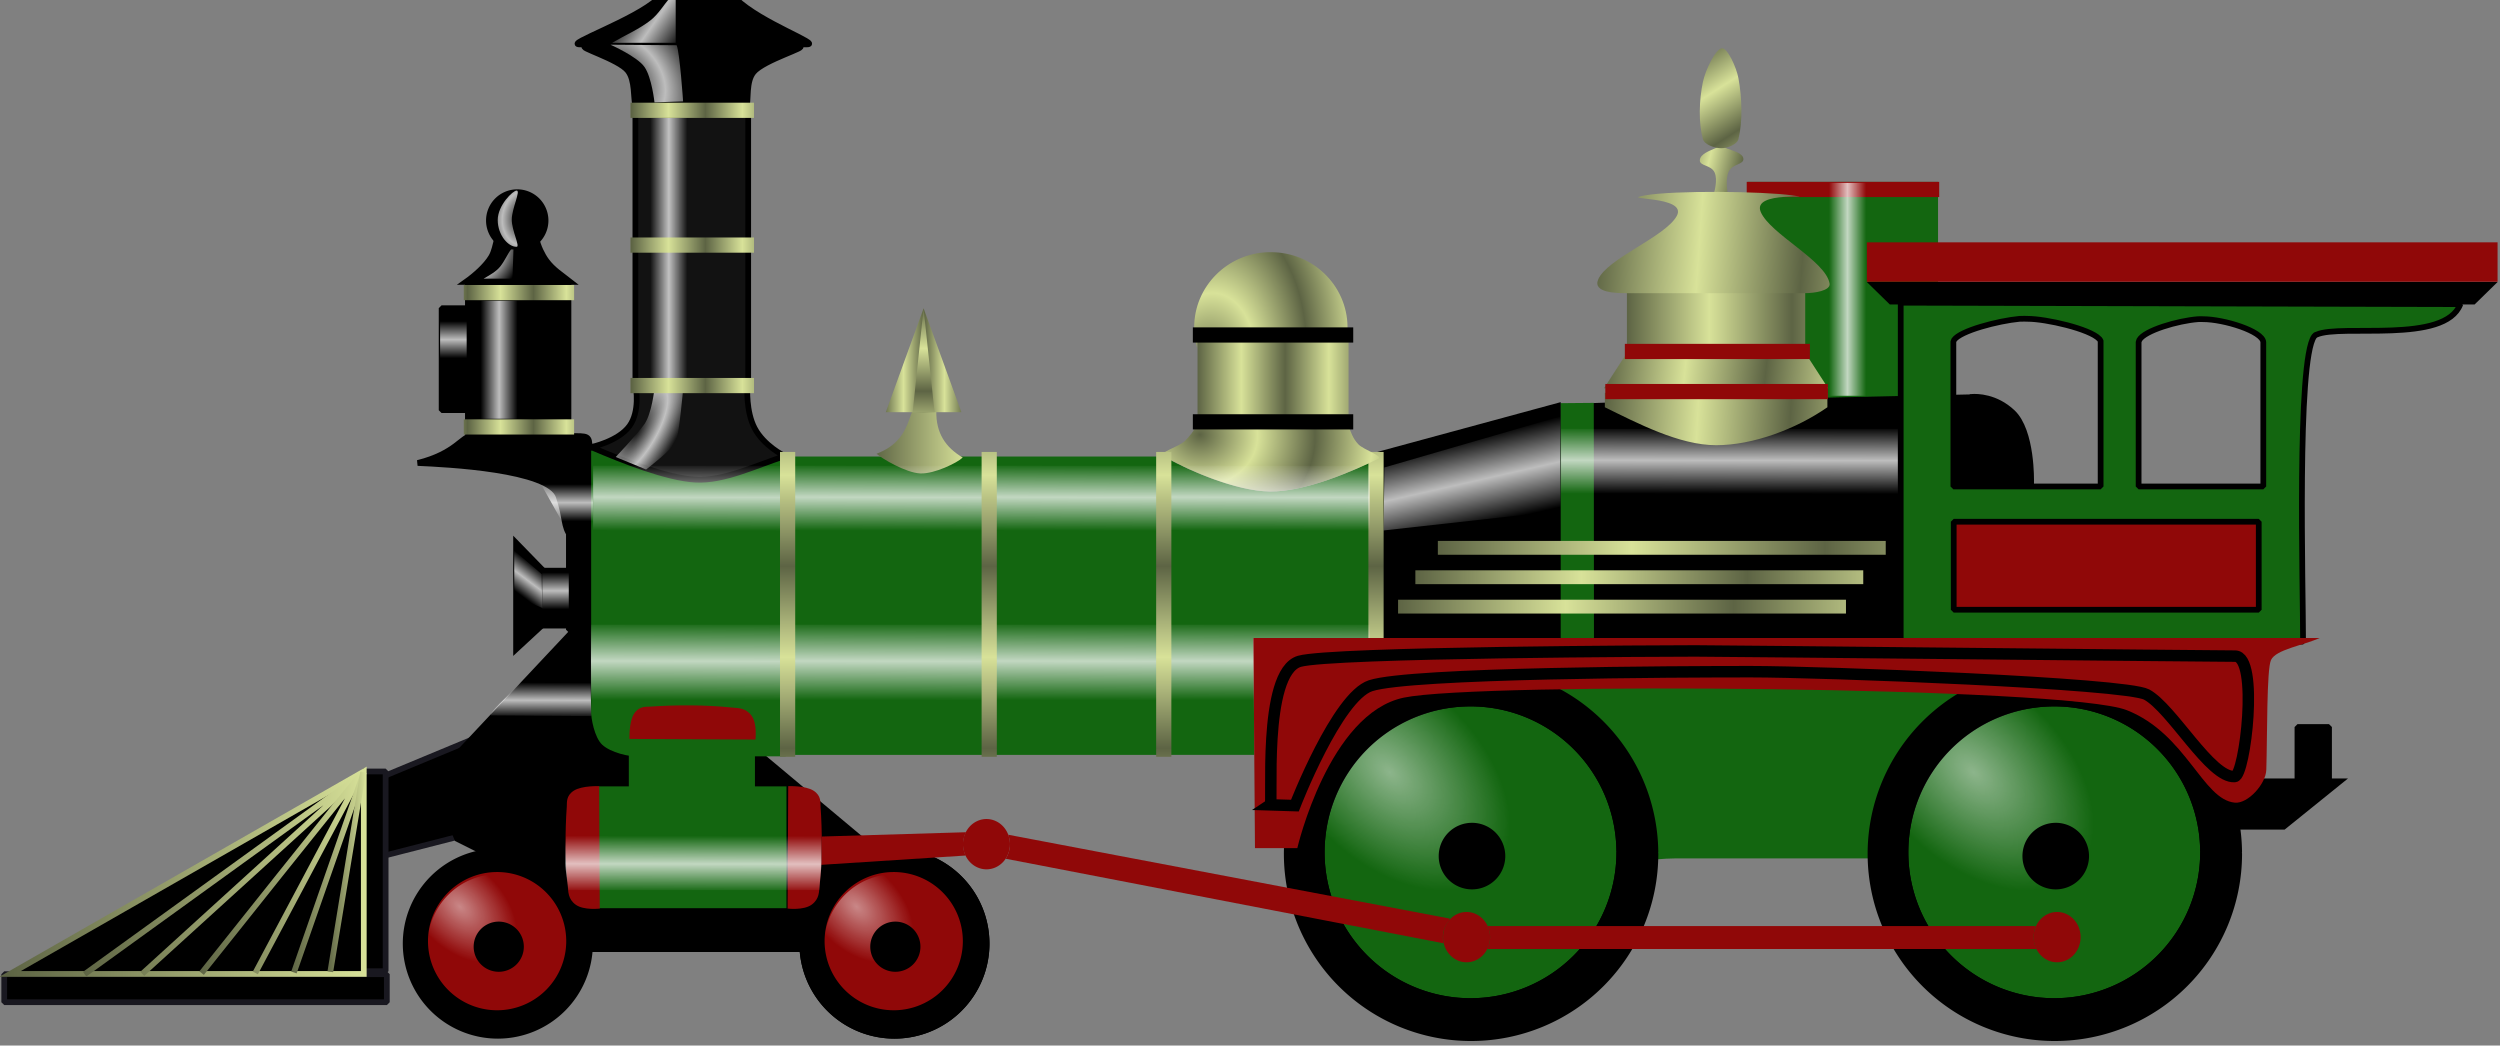 <?xml version="1.0" encoding="UTF-8" standalone="no"?>
<!-- Created with Inkscape (http://www.inkscape.org/) -->

<svg
   xmlns:dc="http://purl.org/dc/elements/1.1/"
   xmlns:cc="http://creativecommons.org/ns#"
   xmlns:rdf="http://www.w3.org/1999/02/22-rdf-syntax-ns#"
   xmlns:svg="http://www.w3.org/2000/svg"
   xmlns="http://www.w3.org/2000/svg"
   xmlns:xlink="http://www.w3.org/1999/xlink"
   xmlns:sodipodi="http://sodipodi.sourceforge.net/DTD/sodipodi-0.dtd"
   xmlns:inkscape="http://www.inkscape.org/namespaces/inkscape"
   height="53.532"
   id="svg2"
   inkscape:version="0.92.2 (5c3e80d, 2017-08-06)"
   sodipodi:docname="train.svg"
   sodipodi:version="0.32"
   width="127.999"
   version="1.1">
  <rect width="100%" height="100%" fill="#808080" stroke="none"/>
  <title
     id="title1056">tren</title>
  <defs
     id="defs4">
    <linearGradient
       id="linearGradient21022">
      <stop
         id="stop21024"
         offset="0"
         style="stop-color:#ffffff;stop-opacity:0.515;" />
      <stop
         id="stop21028"
         offset="1"
         style="stop-color:#ffffff;stop-opacity:0;" />
    </linearGradient>
    <linearGradient
       id="linearGradient2311">
      <stop
         id="stop2313"
         offset="0"
         style="stop-color:#5d6444;stop-opacity:1;" />
      <stop
         id="stop2315"
         offset="1"
         style="stop-color:#d8e299;stop-opacity:1;" />
    </linearGradient>
    <linearGradient
       id="linearGradient3349">
      <stop
         id="stop3351"
         offset="0"
         style="stop-color:#ffffff;stop-opacity:0;" />
      <stop
         id="stop3357"
         offset="0.5"
         style="stop-color:#ffffff;stop-opacity:0.742;" />
      <stop
         id="stop3353"
         offset="1"
         style="stop-color:#ffffff;stop-opacity:0;" />
    </linearGradient>
    <linearGradient
       gradientTransform="matrix(1,0,0,1.072,-0.684,-18.51)"
       gradientUnits="userSpaceOnUse"
       id="linearGradient3202"
       inkscape:collect="always"
       spreadMethod="reflect"
       x1="162.62"
       x2="162.62"
       xlink:href="#linearGradient2311"
       y1="543.664"
       y2="536.259" />
    <linearGradient
       gradientTransform="matrix(0.967,0,0,0.349,38.5,364.099)"
       gradientUnits="userSpaceOnUse"
       id="linearGradient4951"
       inkscape:collect="always"
       x1="169.623"
       x2="169.501"
       xlink:href="#linearGradient3349"
       y1="542.083"
       y2="561.651" />
    <radialGradient
       cx="149.415"
       cy="536.571"
       fx="149.415"
       fy="536.571"
       gradientTransform="matrix(1.109,0.66,-1.778,2.99,937.784,-1166.288)"
       gradientUnits="userSpaceOnUse"
       id="radialGradient4954"
       inkscape:collect="always"
       r="2.559"
       xlink:href="#linearGradient3349" />
    <linearGradient
       gradientTransform="matrix(1,0,0,0.965,-2,18.042)"
       gradientUnits="userSpaceOnUse"
       id="linearGradient4957"
       inkscape:collect="always"
       x1="152.628"
       x2="155.857"
       xlink:href="#linearGradient3349"
       y1="520.765"
       y2="520.765" />
    <linearGradient
       gradientTransform="matrix(0.907,0,0,0.349,-2.005,364.099)"
       gradientUnits="userSpaceOnUse"
       id="linearGradient4960"
       inkscape:collect="always"
       x1="169.623"
       x2="169.501"
       xlink:href="#linearGradient3349"
       y1="542.083"
       y2="561.651" />
    <linearGradient
       gradientTransform="matrix(0.79,0,0,0.349,52.17,364.099)"
       gradientUnits="userSpaceOnUse"
       id="linearGradient4963"
       inkscape:collect="always"
       x1="169.623"
       x2="169.501"
       xlink:href="#linearGradient3349"
       y1="542.083"
       y2="561.651" />
    <linearGradient
       gradientTransform="matrix(0.965,0,0,0.349,5.697,364.099)"
       gradientUnits="userSpaceOnUse"
       id="linearGradient4966"
       inkscape:collect="always"
       x1="169.623"
       x2="169.501"
       xlink:href="#linearGradient3349"
       y1="542.083"
       y2="561.651" />
    <linearGradient
       gradientTransform="matrix(1,0,0,1.072,16.9,-18.51)"
       gradientUnits="userSpaceOnUse"
       id="linearGradient5915"
       inkscape:collect="always"
       spreadMethod="reflect"
       x1="162.62"
       x2="162.62"
       xlink:href="#linearGradient2311"
       y1="543.664"
       y2="536.259" />
    <linearGradient
       gradientTransform="matrix(1,0,0,1.072,32.126,-18.51)"
       gradientUnits="userSpaceOnUse"
       id="linearGradient5919"
       inkscape:collect="always"
       spreadMethod="reflect"
       x1="162.62"
       x2="162.62"
       xlink:href="#linearGradient2311"
       y1="543.664"
       y2="536.259" />
    <linearGradient
       gradientTransform="matrix(0.965,0,0,0.298,5.697,377.954)"
       gradientUnits="userSpaceOnUse"
       id="linearGradient5929"
       inkscape:collect="always"
       x1="169.623"
       x2="169.501"
       xlink:href="#linearGradient3349"
       y1="542.083"
       y2="561.651" />
    <linearGradient
       gradientTransform="matrix(0.79,0,0,0.298,52.17,377.954)"
       gradientUnits="userSpaceOnUse"
       id="linearGradient5931"
       inkscape:collect="always"
       x1="169.623"
       x2="169.501"
       xlink:href="#linearGradient3349"
       y1="542.083"
       y2="561.651" />
    <linearGradient
       gradientTransform="matrix(0.89,0,0,0.298,1.179,377.954)"
       gradientUnits="userSpaceOnUse"
       id="linearGradient5933"
       inkscape:collect="always"
       x1="169.623"
       x2="169.501"
       xlink:href="#linearGradient3349"
       y1="542.083"
       y2="561.651" />
    <linearGradient
       gradientTransform="matrix(0.967,0,0,0.298,38.5,377.954)"
       gradientUnits="userSpaceOnUse"
       id="linearGradient5935"
       inkscape:collect="always"
       x1="169.623"
       x2="169.501"
       xlink:href="#linearGradient3349"
       y1="542.083"
       y2="561.651" />
    <linearGradient
       gradientTransform="matrix(1,0,0,1.072,50.639,-18.51)"
       gradientUnits="userSpaceOnUse"
       id="linearGradient5939"
       inkscape:collect="always"
       spreadMethod="reflect"
       x1="162.62"
       x2="162.62"
       xlink:href="#linearGradient2311"
       y1="543.664"
       y2="536.259" />
    <linearGradient
       gradientTransform="matrix(1,0,0,0.435,369.382,-385.485)"
       gradientUnits="userSpaceOnUse"
       id="linearGradient5943"
       inkscape:collect="always"
       spreadMethod="reflect"
       x1="162.62"
       x2="162.62"
       xlink:href="#linearGradient2311"
       y1="543.664"
       y2="536.259" />
    <linearGradient
       gradientTransform="matrix(1,0,0,0.435,345.373,-385.485)"
       gradientUnits="userSpaceOnUse"
       id="linearGradient5947"
       inkscape:collect="always"
       spreadMethod="reflect"
       x1="162.62"
       x2="162.62"
       xlink:href="#linearGradient2311"
       y1="543.664"
       y2="536.259" />
    <linearGradient
       gradientTransform="matrix(1,0,0,0.435,357.13,-385.485)"
       gradientUnits="userSpaceOnUse"
       id="linearGradient5951"
       inkscape:collect="always"
       spreadMethod="reflect"
       x1="162.62"
       x2="162.62"
       xlink:href="#linearGradient2311"
       y1="543.664"
       y2="536.259" />
    <linearGradient
       gradientTransform="matrix(1,0,0,0.388,372.991,-345.627)"
       gradientUnits="userSpaceOnUse"
       id="linearGradient5955"
       inkscape:collect="always"
       spreadMethod="reflect"
       x1="162.62"
       x2="162.62"
       xlink:href="#linearGradient2311"
       y1="543.664"
       y2="536.259" />
    <linearGradient
       gradientTransform="matrix(1,0,0,0.388,361.273,-345.627)"
       gradientUnits="userSpaceOnUse"
       id="linearGradient5959"
       inkscape:collect="always"
       spreadMethod="reflect"
       x1="162.62"
       x2="162.62"
       xlink:href="#linearGradient2311"
       y1="543.664"
       y2="536.259" />
    <linearGradient
       gradientTransform="matrix(1,0,0,0.433,-16.802,305.096)"
       gradientUnits="userSpaceOnUse"
       id="linearGradient5963"
       inkscape:collect="always"
       x1="152.628"
       x2="155.857"
       xlink:href="#linearGradient3349"
       y1="520.765"
       y2="520.765" />
    <linearGradient
       gradientTransform="matrix(1.201,0,0,0.251,-51.662,435.87)"
       gradientUnits="userSpaceOnUse"
       id="linearGradient6844"
       inkscape:collect="always"
       x1="169.623"
       x2="169.501"
       xlink:href="#linearGradient3349"
       y1="542.083"
       y2="561.651" />
    <linearGradient
       gradientUnits="userSpaceOnUse"
       id="linearGradient10344"
       inkscape:collect="always"
       x1="170.109"
       x2="178.123"
       xlink:href="#linearGradient2311"
       y1="537.756"
       y2="537.756" />
    <linearGradient
       gradientUnits="userSpaceOnUse"
       id="linearGradient10352"
       inkscape:collect="always"
       spreadMethod="reflect"
       x1="173.257"
       x2="173.257"
       xlink:href="#linearGradient2311"
       y1="525.678"
       y2="529.418" />
    <linearGradient
       gradientUnits="userSpaceOnUse"
       id="linearGradient10360"
       inkscape:collect="always"
       spreadMethod="reflect"
       x1="170.914"
       x2="172.705"
       xlink:href="#linearGradient2311"
       y1="530.458"
       y2="530.458" />
    <radialGradient
       cx="199.514"
       cy="533.715"
       fx="199.514"
       fy="533.715"
       gradientTransform="matrix(0.642,0.093,-0.146,1.007,148.897,-24.648)"
       gradientUnits="userSpaceOnUse"
       id="radialGradient12132"
       inkscape:collect="always"
       r="6.688"
       spreadMethod="reflect"
       xlink:href="#linearGradient2311" />
    <linearGradient
       gradientUnits="userSpaceOnUse"
       id="linearGradient12152"
       inkscape:collect="always"
       spreadMethod="reflect"
       x1="198.357"
       x2="202.176"
       xlink:href="#linearGradient2311"
       y1="531.952"
       y2="531.952" />
    <radialGradient
       cx="198.604"
       cy="533.513"
       fx="198.604"
       fy="533.513"
       gradientTransform="matrix(0.53,0.03,-0.026,0.47,107.188,280.239)"
       gradientUnits="userSpaceOnUse"
       id="radialGradient12160"
       inkscape:collect="always"
       r="9.458"
       spreadMethod="reflect"
       xlink:href="#linearGradient2311" />
    <linearGradient
       gradientUnits="userSpaceOnUse"
       id="linearGradient13056"
       inkscape:collect="always"
       x1="101.069"
       x2="125.82"
       xlink:href="#linearGradient2311"
       y1="575.255"
       y2="575.255" />
    <linearGradient
       gradientUnits="userSpaceOnUse"
       id="linearGradient13064"
       inkscape:collect="always"
       x1="111.353"
       x2="125.629"
       xlink:href="#linearGradient2311"
       y1="575.35"
       y2="575.35" />
    <linearGradient
       gradientUnits="userSpaceOnUse"
       id="linearGradient13072"
       inkscape:collect="always"
       x1="119.289"
       x2="125.883"
       xlink:href="#linearGradient2311"
       y1="575.128"
       y2="575.128" />
    <linearGradient
       gradientUnits="userSpaceOnUse"
       id="linearGradient13080"
       inkscape:collect="always"
       x1="122.463"
       x2="125.82"
       xlink:href="#linearGradient2311"
       y1="575.096"
       y2="575.096" />
    <linearGradient
       gradientUnits="userSpaceOnUse"
       id="linearGradient13088"
       inkscape:collect="always"
       x1="94.53"
       x2="125.883"
       xlink:href="#linearGradient2311"
       y1="575.159"
       y2="575.159" />
    <linearGradient
       gradientTransform="translate(0,0.357)"
       gradientUnits="userSpaceOnUse"
       id="linearGradient14842"
       inkscape:collect="always"
       spreadMethod="reflect"
       x1="241.234"
       x2="243.366"
       xlink:href="#linearGradient2311"
       y1="503.322"
       y2="506.677" />
    <linearGradient
       gradientUnits="userSpaceOnUse"
       id="linearGradient14844"
       inkscape:collect="always"
       spreadMethod="reflect"
       x1="233.051"
       x2="242.08"
       xlink:href="#linearGradient2311"
       y1="520.312"
       y2="520.955" />
    <linearGradient
       gradientUnits="userSpaceOnUse"
       id="linearGradient14846"
       inkscape:collect="always"
       spreadMethod="reflect"
       x1="239.88"
       x2="242.779"
       xlink:href="#linearGradient2311"
       y1="513.149"
       y2="513.862" />
    <linearGradient
       gradientUnits="userSpaceOnUse"
       id="linearGradient14848"
       inkscape:collect="always"
       spreadMethod="reflect"
       x1="233.881"
       x2="241.941"
       xlink:href="#linearGradient2311"
       y1="535.59"
       y2="536.018" />
    <linearGradient
       gradientUnits="userSpaceOnUse"
       id="linearGradient14850"
       inkscape:collect="always"
       spreadMethod="reflect"
       x1="233.807"
       x2="240.795"
       xlink:href="#linearGradient2311"
       y1="531.356"
       y2="532.07" />
    <linearGradient
       gradientUnits="userSpaceOnUse"
       id="linearGradient14852"
       inkscape:collect="always"
       spreadMethod="reflect"
       x1="235.807"
       x2="243.006"
       xlink:href="#linearGradient2311"
       y1="526.954"
       y2="526.954" />
    <linearGradient
       gradientTransform="translate(0,3.829)"
       gradientUnits="userSpaceOnUse"
       id="linearGradient19237"
       inkscape:collect="always"
       spreadMethod="reflect"
       x1="219.315"
       x2="236.209"
       xlink:href="#linearGradient2311"
       y1="542.99"
       y2="542.99" />
    <linearGradient
       gradientTransform="translate(0,3.829)"
       gradientUnits="userSpaceOnUse"
       id="linearGradient19245"
       inkscape:collect="always"
       spreadMethod="reflect"
       x1="217.354"
       x2="231.834"
       xlink:href="#linearGradient2311"
       y1="545.554"
       y2="545.554" />
    <linearGradient
       gradientTransform="translate(0,3.829)"
       gradientUnits="userSpaceOnUse"
       id="linearGradient19253"
       inkscape:collect="always"
       spreadMethod="reflect"
       x1="215.846"
       x2="230.477"
       xlink:href="#linearGradient2311"
       y1="548.119"
       y2="548.119" />
    <radialGradient
       cx="211.104"
       cy="567.547"
       fx="211.104"
       fy="567.547"
       gradientTransform="matrix(0.679,0.653,-0.407,0.424,300.726,186.362)"
       gradientUnits="userSpaceOnUse"
       id="radialGradient21020"
       inkscape:collect="always"
       r="16.388"
       xlink:href="#linearGradient21022" />
    <radialGradient
       cx="211.104"
       cy="567.547"
       fx="211.104"
       fy="567.547"
       gradientTransform="matrix(0.679,0.653,-0.407,0.424,300.726,186.362)"
       gradientUnits="userSpaceOnUse"
       id="radialGradient21032"
       inkscape:collect="always"
       r="16.388"
       xlink:href="#linearGradient21022" />
    <radialGradient
       cx="211.104"
       cy="567.547"
       fx="211.104"
       fy="567.547"
       gradientTransform="matrix(0.679,0.653,-0.407,0.424,300.726,186.362)"
       gradientUnits="userSpaceOnUse"
       id="radialGradient21037"
       inkscape:collect="always"
       r="16.388"
       xlink:href="#linearGradient21022" />
    <radialGradient
       cx="211.104"
       cy="567.547"
       fx="211.104"
       fy="567.547"
       gradientTransform="matrix(0.679,0.653,-0.407,0.424,300.726,186.362)"
       gradientUnits="userSpaceOnUse"
       id="radialGradient21041"
       inkscape:collect="always"
       r="16.388"
       xlink:href="#linearGradient21022" />
    <radialGradient
       cx="148.119"
       cy="536.501"
       fx="148.119"
       fy="536.501"
       gradientTransform="matrix(1.884,-1.851,-2.438,-2.481,1176.938,2111.111)"
       gradientUnits="userSpaceOnUse"
       id="radialGradient22791"
       inkscape:collect="always"
       r="2.559"
       xlink:href="#linearGradient3349" />
    <linearGradient
       gradientUnits="userSpaceOnUse"
       id="linearGradient23674"
       inkscape:collect="always"
       x1="149.395"
       x2="154.262"
       xlink:href="#linearGradient3349"
       y1="498.091"
       y2="501.438" />
    <radialGradient
       cx="135.449"
       cy="520.893"
       fx="135.449"
       fy="520.893"
       gradientTransform="matrix(2.333,1.764,-2.148,2.84,938.37,-1197.194)"
       gradientUnits="userSpaceOnUse"
       id="radialGradient23680"
       inkscape:collect="always"
       r="1.304"
       xlink:href="#linearGradient3349" />
    <radialGradient
       cx="135.776"
       cy="517.233"
       fx="135.776"
       fy="517.233"
       gradientTransform="matrix(1.494,0.199,-0.257,1.924,69.659,-504.125)"
       gradientUnits="userSpaceOnUse"
       id="radialGradient23695"
       inkscape:collect="always"
       r="2.464"
       xlink:href="#linearGradient3349" />
    <linearGradient
       gradientTransform="matrix(1,0,0,0.097,374.421,-184.12)"
       gradientUnits="userSpaceOnUse"
       id="linearGradient23699"
       inkscape:collect="always"
       x1="152.628"
       x2="155.857"
       xlink:href="#linearGradient3349"
       y1="520.765"
       y2="520.765" />
    <linearGradient
       gradientTransform="matrix(1,0,0,0.215,388.638,-255.202)"
       gradientUnits="userSpaceOnUse"
       id="linearGradient23703"
       inkscape:collect="always"
       x1="152.628"
       x2="155.857"
       xlink:href="#linearGradient3349"
       y1="520.765"
       y2="520.765" />
    <linearGradient
       gradientTransform="matrix(1,0,0,0.097,396.327,-193.026)"
       gradientUnits="userSpaceOnUse"
       id="linearGradient23716"
       inkscape:collect="always"
       x1="152.628"
       x2="155.857"
       xlink:href="#linearGradient3349"
       y1="520.765"
       y2="520.765" />
    <linearGradient
       gradientUnits="userSpaceOnUse"
       id="linearGradient23726"
       inkscape:collect="always"
       x1="139.764"
       x2="141.444"
       xlink:href="#linearGradient3349"
       y1="551.283"
       y2="549.043" />
    <linearGradient
       gradientTransform="matrix(0.423,0,0,0.159,68.94,472.368)"
       gradientUnits="userSpaceOnUse"
       id="linearGradient23730"
       inkscape:collect="always"
       x1="169.623"
       x2="169.501"
       xlink:href="#linearGradient3349"
       y1="542.083"
       y2="561.651" />
    <linearGradient
       gradientUnits="userSpaceOnUse"
       id="linearGradient24613"
       inkscape:collect="always"
       x1="225.931"
       x2="224.218"
       xlink:href="#linearGradient3349"
       y1="544.195"
       y2="536.634" />
    <linearGradient
       gradientTransform="matrix(1.655,0,0,0.298,-38.913,374.735)"
       gradientUnits="userSpaceOnUse"
       id="linearGradient24617"
       inkscape:collect="always"
       x1="169.623"
       x2="169.501"
       xlink:href="#linearGradient3349"
       y1="542.083"
       y2="561.651" />
    <linearGradient
       gradientTransform="matrix(1,0,0,0.78,100.807,117.93)"
       gradientUnits="userSpaceOnUse"
       id="linearGradient24621"
       inkscape:collect="always"
       x1="152.628"
       x2="155.857"
       xlink:href="#linearGradient3349"
       y1="520.765"
       y2="520.765" />
    <linearGradient
       gradientTransform="matrix(1.655,0,0,0.298,-38.913,374.735)"
       gradientUnits="userSpaceOnUse"
       id="linearGradient24750"
       inkscape:collect="always"
       x1="169.623"
       x2="169.501"
       xlink:href="#linearGradient3349"
       y1="542.083"
       y2="561.651" />
    <radialGradient
       cx="199.514"
       cy="533.715"
       fx="199.514"
       fy="533.715"
       gradientTransform="matrix(0.642,0.093,-0.146,1.007,148.897,-24.648)"
       gradientUnits="userSpaceOnUse"
       id="radialGradient24752"
       inkscape:collect="always"
       r="6.688"
       spreadMethod="reflect"
       xlink:href="#linearGradient2311" />
    <linearGradient
       gradientUnits="userSpaceOnUse"
       id="linearGradient24754"
       inkscape:collect="always"
       spreadMethod="reflect"
       x1="198.357"
       x2="202.176"
       xlink:href="#linearGradient2311"
       y1="531.952"
       y2="531.952" />
    <linearGradient
       gradientUnits="userSpaceOnUse"
       id="linearGradient24756"
       inkscape:collect="always"
       spreadMethod="reflect"
       x1="235.807"
       x2="243.006"
       xlink:href="#linearGradient2311"
       y1="526.954"
       y2="526.954" />
    <linearGradient
       gradientUnits="userSpaceOnUse"
       id="linearGradient24758"
       inkscape:collect="always"
       spreadMethod="reflect"
       x1="233.807"
       x2="240.795"
       xlink:href="#linearGradient2311"
       y1="531.356"
       y2="532.07" />
    <linearGradient
       gradientUnits="userSpaceOnUse"
       id="linearGradient24760"
       inkscape:collect="always"
       spreadMethod="reflect"
       x1="233.881"
       x2="241.941"
       xlink:href="#linearGradient2311"
       y1="535.59"
       y2="536.018" />
    <linearGradient
       gradientTransform="matrix(1,0,0,1.072,50.639,-18.51)"
       gradientUnits="userSpaceOnUse"
       id="linearGradient24762"
       inkscape:collect="always"
       spreadMethod="reflect"
       x1="162.62"
       x2="162.62"
       xlink:href="#linearGradient2311"
       y1="543.664"
       y2="536.259" />
    <linearGradient
       gradientTransform="matrix(0.967,0,0,0.349,38.5,364.099)"
       gradientUnits="userSpaceOnUse"
       id="linearGradient24764"
       inkscape:collect="always"
       x1="169.623"
       x2="169.501"
       xlink:href="#linearGradient3349"
       y1="542.083"
       y2="561.651" />
    <radialGradient
       cx="198.604"
       cy="533.513"
       fx="198.604"
       fy="533.513"
       gradientTransform="matrix(0.53,0.03,-0.026,0.47,107.188,280.239)"
       gradientUnits="userSpaceOnUse"
       id="radialGradient24766"
       inkscape:collect="always"
       r="9.458"
       spreadMethod="reflect"
       xlink:href="#linearGradient2311" />
    <linearGradient
       gradientUnits="userSpaceOnUse"
       id="linearGradient24768"
       inkscape:collect="always"
       spreadMethod="reflect"
       x1="239.88"
       x2="242.779"
       xlink:href="#linearGradient2311"
       y1="513.149"
       y2="513.862" />
    <linearGradient
       gradientUnits="userSpaceOnUse"
       id="linearGradient24770"
       inkscape:collect="always"
       spreadMethod="reflect"
       x1="233.051"
       x2="242.08"
       xlink:href="#linearGradient2311"
       y1="520.312"
       y2="520.955" />
    <linearGradient
       gradientTransform="translate(0,0.357)"
       gradientUnits="userSpaceOnUse"
       id="linearGradient24772"
       inkscape:collect="always"
       spreadMethod="reflect"
       x1="241.234"
       x2="243.366"
       xlink:href="#linearGradient2311"
       y1="503.322"
       y2="506.677" />
    <linearGradient
       gradientTransform="matrix(1,0,0,0.433,-16.802,305.096)"
       gradientUnits="userSpaceOnUse"
       id="linearGradient24774"
       inkscape:collect="always"
       x1="152.628"
       x2="155.857"
       xlink:href="#linearGradient3349"
       y1="520.765"
       y2="520.765" />
    <linearGradient
       gradientUnits="userSpaceOnUse"
       id="linearGradient24776"
       inkscape:collect="always"
       x1="94.53"
       x2="125.883"
       xlink:href="#linearGradient2311"
       y1="575.159"
       y2="575.159" />
    <linearGradient
       gradientUnits="userSpaceOnUse"
       id="linearGradient24778"
       inkscape:collect="always"
       x1="101.069"
       x2="125.82"
       xlink:href="#linearGradient2311"
       y1="575.255"
       y2="575.255" />
    <linearGradient
       gradientUnits="userSpaceOnUse"
       id="linearGradient24780"
       inkscape:collect="always"
       x1="111.353"
       x2="125.629"
       xlink:href="#linearGradient2311"
       y1="575.35"
       y2="575.35" />
    <linearGradient
       gradientUnits="userSpaceOnUse"
       id="linearGradient24782"
       inkscape:collect="always"
       x1="119.289"
       x2="125.883"
       xlink:href="#linearGradient2311"
       y1="575.128"
       y2="575.128" />
    <linearGradient
       gradientUnits="userSpaceOnUse"
       id="linearGradient24784"
       inkscape:collect="always"
       x1="122.463"
       x2="125.82"
       xlink:href="#linearGradient2311"
       y1="575.096"
       y2="575.096" />
    <linearGradient
       gradientUnits="userSpaceOnUse"
       id="linearGradient24786"
       inkscape:collect="always"
       x1="170.109"
       x2="178.123"
       xlink:href="#linearGradient2311"
       y1="537.756"
       y2="537.756" />
    <linearGradient
       gradientUnits="userSpaceOnUse"
       id="linearGradient24788"
       inkscape:collect="always"
       spreadMethod="reflect"
       x1="170.914"
       x2="172.705"
       xlink:href="#linearGradient2311"
       y1="530.458"
       y2="530.458" />
    <linearGradient
       gradientUnits="userSpaceOnUse"
       id="linearGradient24790"
       inkscape:collect="always"
       spreadMethod="reflect"
       x1="173.257"
       x2="173.257"
       xlink:href="#linearGradient2311"
       y1="525.678"
       y2="529.418" />
    <radialGradient
       cx="211.104"
       cy="567.547"
       fx="211.104"
       fy="567.547"
       gradientTransform="matrix(0.679,0.653,-0.407,0.424,300.726,186.362)"
       gradientUnits="userSpaceOnUse"
       id="radialGradient24792"
       inkscape:collect="always"
       r="16.388"
       xlink:href="#linearGradient21022" />
    <radialGradient
       cx="211.104"
       cy="567.547"
       fx="211.104"
       fy="567.547"
       gradientTransform="matrix(0.679,0.653,-0.407,0.424,300.726,186.362)"
       gradientUnits="userSpaceOnUse"
       id="radialGradient24794"
       inkscape:collect="always"
       r="16.388"
       xlink:href="#linearGradient21022" />
    <radialGradient
       cx="211.104"
       cy="567.547"
       fx="211.104"
       fy="567.547"
       gradientTransform="matrix(0.679,0.653,-0.407,0.424,300.726,186.362)"
       gradientUnits="userSpaceOnUse"
       id="radialGradient24796"
       inkscape:collect="always"
       r="16.388"
       xlink:href="#linearGradient21022" />
    <radialGradient
       cx="211.104"
       cy="567.547"
       fx="211.104"
       fy="567.547"
       gradientTransform="matrix(0.679,0.653,-0.407,0.424,300.726,186.362)"
       gradientUnits="userSpaceOnUse"
       id="radialGradient24798"
       inkscape:collect="always"
       r="16.388"
       xlink:href="#linearGradient21022" />
    <linearGradient
       gradientTransform="matrix(0.965,0,0,0.349,5.697,364.099)"
       gradientUnits="userSpaceOnUse"
       id="linearGradient24800"
       inkscape:collect="always"
       x1="169.623"
       x2="169.501"
       xlink:href="#linearGradient3349"
       y1="542.083"
       y2="561.651" />
    <linearGradient
       gradientTransform="matrix(0.79,0,0,0.349,52.17,364.099)"
       gradientUnits="userSpaceOnUse"
       id="linearGradient24802"
       inkscape:collect="always"
       x1="169.623"
       x2="169.501"
       xlink:href="#linearGradient3349"
       y1="542.083"
       y2="561.651" />
    <linearGradient
       gradientTransform="matrix(0.907,0,0,0.349,-2.005,364.099)"
       gradientUnits="userSpaceOnUse"
       id="linearGradient24804"
       inkscape:collect="always"
       x1="169.623"
       x2="169.501"
       xlink:href="#linearGradient3349"
       y1="542.083"
       y2="561.651" />
    <linearGradient
       gradientTransform="matrix(1,0,0,0.965,-2,18.042)"
       gradientUnits="userSpaceOnUse"
       id="linearGradient24806"
       inkscape:collect="always"
       x1="152.628"
       x2="155.857"
       xlink:href="#linearGradient3349"
       y1="520.765"
       y2="520.765" />
    <radialGradient
       cx="149.415"
       cy="536.571"
       fx="149.415"
       fy="536.571"
       gradientTransform="matrix(1.109,0.66,-1.778,2.99,937.784,-1166.288)"
       gradientUnits="userSpaceOnUse"
       id="radialGradient24808"
       inkscape:collect="always"
       r="2.559"
       xlink:href="#linearGradient3349" />
    <linearGradient
       gradientTransform="matrix(0.965,0,0,0.298,5.697,377.954)"
       gradientUnits="userSpaceOnUse"
       id="linearGradient24810"
       inkscape:collect="always"
       x1="169.623"
       x2="169.501"
       xlink:href="#linearGradient3349"
       y1="542.083"
       y2="561.651" />
    <linearGradient
       gradientTransform="matrix(0.79,0,0,0.298,52.17,377.954)"
       gradientUnits="userSpaceOnUse"
       id="linearGradient24812"
       inkscape:collect="always"
       x1="169.623"
       x2="169.501"
       xlink:href="#linearGradient3349"
       y1="542.083"
       y2="561.651" />
    <linearGradient
       gradientTransform="matrix(0.89,0,0,0.298,1.179,377.954)"
       gradientUnits="userSpaceOnUse"
       id="linearGradient24814"
       inkscape:collect="always"
       x1="169.623"
       x2="169.501"
       xlink:href="#linearGradient3349"
       y1="542.083"
       y2="561.651" />
    <linearGradient
       gradientTransform="matrix(0.967,0,0,0.298,38.5,377.954)"
       gradientUnits="userSpaceOnUse"
       id="linearGradient24816"
       inkscape:collect="always"
       x1="169.623"
       x2="169.501"
       xlink:href="#linearGradient3349"
       y1="542.083"
       y2="561.651" />
    <linearGradient
       gradientTransform="matrix(1,0,0,1.072,-0.684,-18.51)"
       gradientUnits="userSpaceOnUse"
       id="linearGradient24818"
       inkscape:collect="always"
       spreadMethod="reflect"
       x1="162.62"
       x2="162.62"
       xlink:href="#linearGradient2311"
       y1="543.664"
       y2="536.259" />
    <linearGradient
       gradientTransform="matrix(1,0,0,1.072,16.9,-18.51)"
       gradientUnits="userSpaceOnUse"
       id="linearGradient24820"
       inkscape:collect="always"
       spreadMethod="reflect"
       x1="162.62"
       x2="162.62"
       xlink:href="#linearGradient2311"
       y1="543.664"
       y2="536.259" />
    <linearGradient
       gradientTransform="matrix(1,0,0,1.072,32.126,-18.51)"
       gradientUnits="userSpaceOnUse"
       id="linearGradient24822"
       inkscape:collect="always"
       spreadMethod="reflect"
       x1="162.62"
       x2="162.62"
       xlink:href="#linearGradient2311"
       y1="543.664"
       y2="536.259" />
    <linearGradient
       gradientTransform="matrix(1,0,0,0.435,369.382,-385.485)"
       gradientUnits="userSpaceOnUse"
       id="linearGradient24824"
       inkscape:collect="always"
       spreadMethod="reflect"
       x1="162.62"
       x2="162.62"
       xlink:href="#linearGradient2311"
       y1="543.664"
       y2="536.259" />
    <linearGradient
       gradientTransform="matrix(1,0,0,0.435,345.373,-385.485)"
       gradientUnits="userSpaceOnUse"
       id="linearGradient24826"
       inkscape:collect="always"
       spreadMethod="reflect"
       x1="162.62"
       x2="162.62"
       xlink:href="#linearGradient2311"
       y1="543.664"
       y2="536.259" />
    <linearGradient
       gradientTransform="matrix(1,0,0,0.435,357.13,-385.485)"
       gradientUnits="userSpaceOnUse"
       id="linearGradient24828"
       inkscape:collect="always"
       spreadMethod="reflect"
       x1="162.62"
       x2="162.62"
       xlink:href="#linearGradient2311"
       y1="543.664"
       y2="536.259" />
    <linearGradient
       gradientTransform="matrix(1,0,0,0.388,372.991,-345.627)"
       gradientUnits="userSpaceOnUse"
       id="linearGradient24830"
       inkscape:collect="always"
       spreadMethod="reflect"
       x1="162.62"
       x2="162.62"
       xlink:href="#linearGradient2311"
       y1="543.664"
       y2="536.259" />
    <linearGradient
       gradientTransform="matrix(1,0,0,0.388,361.273,-345.627)"
       gradientUnits="userSpaceOnUse"
       id="linearGradient24832"
       inkscape:collect="always"
       spreadMethod="reflect"
       x1="162.62"
       x2="162.62"
       xlink:href="#linearGradient2311"
       y1="543.664"
       y2="536.259" />
    <linearGradient
       gradientTransform="matrix(1.201,0,0,0.251,-51.662,435.87)"
       gradientUnits="userSpaceOnUse"
       id="linearGradient24834"
       inkscape:collect="always"
       x1="169.623"
       x2="169.501"
       xlink:href="#linearGradient3349"
       y1="542.083"
       y2="561.651" />
    <linearGradient
       gradientTransform="translate(0,3.829)"
       gradientUnits="userSpaceOnUse"
       id="linearGradient24836"
       inkscape:collect="always"
       spreadMethod="reflect"
       x1="219.315"
       x2="236.209"
       xlink:href="#linearGradient2311"
       y1="542.99"
       y2="542.99" />
    <linearGradient
       gradientTransform="translate(0,3.829)"
       gradientUnits="userSpaceOnUse"
       id="linearGradient24838"
       inkscape:collect="always"
       spreadMethod="reflect"
       x1="215.846"
       x2="230.477"
       xlink:href="#linearGradient2311"
       y1="548.119"
       y2="548.119" />
    <linearGradient
       gradientTransform="translate(0,3.829)"
       gradientUnits="userSpaceOnUse"
       id="linearGradient24840"
       inkscape:collect="always"
       spreadMethod="reflect"
       x1="217.354"
       x2="231.834"
       xlink:href="#linearGradient2311"
       y1="545.554"
       y2="545.554" />
    <radialGradient
       cx="148.119"
       cy="536.501"
       fx="148.119"
       fy="536.501"
       gradientTransform="matrix(1.884,-1.851,-2.438,-2.481,1176.938,2111.111)"
       gradientUnits="userSpaceOnUse"
       id="radialGradient24842"
       inkscape:collect="always"
       r="2.559"
       xlink:href="#linearGradient3349" />
    <linearGradient
       gradientUnits="userSpaceOnUse"
       id="linearGradient24844"
       inkscape:collect="always"
       x1="149.395"
       x2="154.262"
       xlink:href="#linearGradient3349"
       y1="498.091"
       y2="501.438" />
    <radialGradient
       cx="135.449"
       cy="520.893"
       fx="135.449"
       fy="520.893"
       gradientTransform="matrix(2.333,1.764,-2.148,2.84,938.37,-1197.194)"
       gradientUnits="userSpaceOnUse"
       id="radialGradient24846"
       inkscape:collect="always"
       r="1.304"
       xlink:href="#linearGradient3349" />
    <radialGradient
       cx="135.776"
       cy="517.233"
       fx="135.776"
       fy="517.233"
       gradientTransform="matrix(1.494,0.199,-0.257,1.924,69.659,-504.125)"
       gradientUnits="userSpaceOnUse"
       id="radialGradient24848"
       inkscape:collect="always"
       r="2.464"
       xlink:href="#linearGradient3349" />
    <linearGradient
       gradientTransform="matrix(1,0,0,0.097,374.421,-184.12)"
       gradientUnits="userSpaceOnUse"
       id="linearGradient24850"
       inkscape:collect="always"
       x1="152.628"
       x2="155.857"
       xlink:href="#linearGradient3349"
       y1="520.765"
       y2="520.765" />
    <linearGradient
       gradientTransform="matrix(1,0,0,0.215,388.638,-255.202)"
       gradientUnits="userSpaceOnUse"
       id="linearGradient24852"
       inkscape:collect="always"
       x1="152.628"
       x2="155.857"
       xlink:href="#linearGradient3349"
       y1="520.765"
       y2="520.765" />
    <linearGradient
       gradientTransform="matrix(1,0,0,0.097,396.327,-193.026)"
       gradientUnits="userSpaceOnUse"
       id="linearGradient24854"
       inkscape:collect="always"
       x1="152.628"
       x2="155.857"
       xlink:href="#linearGradient3349"
       y1="520.765"
       y2="520.765" />
    <linearGradient
       gradientUnits="userSpaceOnUse"
       id="linearGradient24856"
       inkscape:collect="always"
       x1="139.764"
       x2="141.444"
       xlink:href="#linearGradient3349"
       y1="551.283"
       y2="549.043" />
    <linearGradient
       gradientTransform="matrix(0.423,0,0,0.159,68.94,472.368)"
       gradientUnits="userSpaceOnUse"
       id="linearGradient24858"
       inkscape:collect="always"
       x1="169.623"
       x2="169.501"
       xlink:href="#linearGradient3349"
       y1="542.083"
       y2="561.651" />
    <linearGradient
       gradientUnits="userSpaceOnUse"
       id="linearGradient24860"
       inkscape:collect="always"
       x1="225.931"
       x2="224.218"
       xlink:href="#linearGradient3349"
       y1="544.195"
       y2="536.634" />
    <linearGradient
       gradientTransform="matrix(1,0,0,0.78,100.807,117.93)"
       gradientUnits="userSpaceOnUse"
       id="linearGradient24862"
       inkscape:collect="always"
       x1="152.628"
       x2="155.857"
       xlink:href="#linearGradient3349"
       y1="520.765"
       y2="520.765" />
  </defs>
  <sodipodi:namedview
     bordercolor="#666666"
     borderopacity="1.0"
     id="base"
     inkscape:current-layer="layer1"
     inkscape:cx="78.677362"
     inkscape:cy="7.1122205"
     inkscape:document-units="px"
     inkscape:guide-bbox="true"
     inkscape:pageopacity="0.0"
     inkscape:pageshadow="2"
     inkscape:window-height="1025"
     inkscape:window-width="1920"
     inkscape:window-x="-8"
     inkscape:window-y="-8"
     inkscape:zoom="4"
     pagecolor="#ffffff"
     showguides="true"
     showgrid="false"
     inkscape:window-maximized="1"
     fit-margin-top="0"
     fit-margin-left="0"
     fit-margin-right="0"
     fit-margin-bottom="0"
     units="px" />
  <g
     id="layer1"
     inkscape:groupmode="layer"
     inkscape:label="Capa 1"
     transform="translate(-306.681,-156.501)">
    <g
       id="g24629"
       transform="matrix(0.587,0,0,0.587,251.56,-136.433)">
      <path
         d="m 288.007,571.145 h 5.08 l 4.908,-3.961 h -7.663 -2.497 z"
         id="path1377"
         style="fill:#000000;fill-opacity:1;fill-rule:evenodd;stroke:#000000;stroke-width:0.5;stroke-linecap:butt;stroke-linejoin:miter;stroke-miterlimit:4;stroke-dasharray:none;stroke-opacity:1"
         inkscape:connector-curvature="0" />
      <path
         d="m 159.977,564.675 12.29,10.281 v 6.868 h -34.816 v -11.446 z"
         id="path12817"
         sodipodi:nodetypes="cccccc"
         style="fill:#000000;fill-opacity:1;fill-rule:evenodd;stroke:#000000;stroke-width:0.5;stroke-linecap:butt;stroke-linejoin:miter;stroke-miterlimit:4;stroke-dasharray:none;stroke-opacity:1"
         inkscape:connector-curvature="0" />
      <path
         d="m 127.34,566.753 7.345,-3.052 v 8.108 l -7.822,2.003 z"
         id="path8392"
         style="fill:#000000;fill-opacity:1;fill-rule:evenodd;stroke:#191820;stroke-width:0.5;stroke-linecap:butt;stroke-linejoin:miter;stroke-miterlimit:4;stroke-dasharray:none;stroke-opacity:1"
         inkscape:connector-curvature="0" />
      <path
         d="m 145.42,552.065 -12.465,13.277 -0.09,5.329 0.723,1.716 2.168,1.084 6.955,3.252 h 6.955 v -24.568 z"
         id="path4005"
         style="fill:#000000;fill-opacity:1;fill-rule:evenodd;stroke:none;stroke-width:0.5;stroke-linecap:butt;stroke-linejoin:miter;stroke-miterlimit:4;stroke-dasharray:none;stroke-opacity:1"
         inkscape:connector-curvature="0" />
      <path
         d="m 246.325,514.9 h 16.619 v 19.086 h -16.619 z"
         id="rect12177"
         sodipodi:nodetypes="ccccc"
         style="fill:#136610;fill-opacity:1;stroke:none;stroke-width:0.5;stroke-linecap:round;stroke-linejoin:bevel;stroke-miterlimit:4;stroke-opacity:1"
         inkscape:connector-curvature="0" />
      <path
         d="m 151.273,498.95 c 2.276,0 4.551,0 6.827,0 2.175,2.101 7.469,3.956 6.189,3.956 h -19.842 c -1.29,0 4.803,-2.106 6.827,-3.956 z"
         id="path6696"
         sodipodi:nodetypes="ccssc"
         style="fill:#000000;fill-opacity:1;fill-rule:evenodd;stroke:#000000;stroke-width:0.5;stroke-linecap:butt;stroke-linejoin:miter;stroke-miterlimit:4;stroke-dasharray:none;stroke-opacity:1"
         inkscape:connector-curvature="0" />
      <path
         d="m 265.812,533.656 c -0.003,0.003 -0.028,0.028 -0.031,0.031 -0.003,-2e-5 -0.028,1.7e-4 -0.031,0 l -12.469,0.281 v 0.594 c -2.742,1.902 -6.452,3.312 -9.688,3.312 -3.235,0 -6.93,-1.951 -9.719,-3.312 v -0.156 l -0.844,0.031 -0.062,24.435 38.094,-1.31 v -16.5 c 0,0 0.114,-4.432 -1.625,-6.062 -1.467,-1.376 -3.091,-1.383 -3.562,-1.344 -0.003,4e-5 -0.028,9e-5 -0.031,0 -0.005,-3.2e-4 -0.026,-10e-6 -0.031,0 z"
         id="path3165"
         sodipodi:nodetypes="cscccsccccccsssc"
         style="fill:#000000;fill-opacity:1;fill-rule:evenodd;stroke:#000000;stroke-width:0.5;stroke-linecap:butt;stroke-linejoin:miter;stroke-miterlimit:4;stroke-dasharray:none;stroke-opacity:1"
         inkscape:connector-curvature="0" />
      <rect
         height="3.438"
         id="rect1365"
         style="fill:#900808;fill-opacity:1;stroke:none;stroke-width:0.5;stroke-linecap:round;stroke-linejoin:bevel;stroke-miterlimit:4;stroke-dasharray:none;stroke-opacity:1"
         width="55.014"
         x="256.734"
         y="520.173" />
      <path
         d="m 256.734,523.634 h 55.014 l -2,1.955 h -51.014 z"
         id="rect1367"
         sodipodi:nodetypes="ccccc"
         style="fill:#000000;fill-opacity:1;stroke:none;stroke-width:0.5;stroke-linecap:round;stroke-linejoin:bevel;stroke-miterlimit:4;stroke-dasharray:none;stroke-opacity:1"
         inkscape:connector-curvature="0" />
      <path
         d="m 229.992,534.201 -0.169,25.282 c 0.969,0.558 2.286,1.307 3.114,2.048 l -0.021,-27.356 z"
         id="rect4051"
         sodipodi:nodetypes="ccccc"
         style="fill:#136610;fill-opacity:1;stroke:none;stroke-width:0.5;stroke-linecap:round;stroke-linejoin:bevel;stroke-miterlimit:4;stroke-dasharray:none;stroke-opacity:1"
         inkscape:connector-curvature="0" />
      <rect
         height="5.837"
         id="rect24615"
         style="fill:url(#linearGradient24750);fill-opacity:1;stroke:none;stroke-width:0.434;stroke-linecap:round;stroke-linejoin:bevel;stroke-miterlimit:4;stroke-dasharray:none;stroke-opacity:1"
         width="30.207"
         x="230.06"
         y="536.44" />
      <path
         d="M 259.688,525.438 V 555 h 35.094 c 0,-4.771 -0.562,-24.54 0.969,-26.625 0.006,-0.008 0.025,-0.024 0.031,-0.031 0.016,-0.017 0.042,-0.041 0.062,-0.062 0.004,-0.004 0.028,-0.028 0.031,-0.031 0.021,-0.008 0.072,-0.023 0.094,-0.031 2.116,-0.951 11.198,0.86 12.531,-2.656 z m 10.375,1.406 c 0.03,-0.003 0.064,0.003 0.094,0 0.213,-0.018 0.424,0 0.594,0 1.616,10e-6 5.436,0.879 6.25,1.75 0.006,0.007 0.026,0.024 0.031,0.031 0.017,0.023 0.045,0.066 0.062,0.094 0.012,0.021 0.025,0.045 0.031,0.062 4.2e-4,0.004 -8e-5,0.027 0,0.031 -1.5e-4,0.004 2.8e-4,0.027 0,0.031 -2.2e-4,0.004 4e-5,0.028 0,0.031 v 12.594 h -12.844 V 528.875 c 7.9e-4,-0.007 -10e-4,-0.024 0,-0.031 0.011,-0.048 0.038,-0.117 0.062,-0.156 0.536,-0.798 3.805,-1.662 5.719,-1.844 z m 15.562,0.031 c 0.163,-0.012 0.296,0 0.438,0 1.797,-2e-5 5.182,1.044 5.25,2 v 12.594 h -10.875 V 528.875 c 0.002,-0.022 0.025,-0.071 0.031,-0.094 0.008,-0.023 0.02,-0.071 0.031,-0.094 0.46,-0.822 3.351,-1.677 5.125,-1.812 z"
         id="rect1376"
         style="fill:#136610;fill-opacity:1;stroke:#000000;stroke-width:0.5;stroke-linecap:round;stroke-linejoin:bevel;stroke-miterlimit:4;stroke-dasharray:none;stroke-opacity:1"
         inkscape:connector-curvature="0" />
      <path
         d="m 229.781,534.438 -15.656,4.25 v 16 h 15.656 z m -0.312,24.719 c 0.107,0.054 0.207,0.1 0.312,0.156 v -0.156 c -0.105,0.002 -0.208,-0.002 -0.312,0 z"
         id="path4929"
         style="fill:#000000;fill-opacity:1;fill-rule:evenodd;stroke:#000000;stroke-width:0.5;stroke-linecap:butt;stroke-linejoin:miter;stroke-miterlimit:4;stroke-dasharray:none;stroke-opacity:1"
         inkscape:connector-curvature="0" />
      <path
         d="m 179.752,581.957 a 8.039,8.039 0 0 1 -8.018,8.039 8.039,8.039 0 0 1 -8.061,-7.996 8.039,8.039 0 0 1 7.974,-8.082 8.039,8.039 0 0 1 8.104,7.953"
         id="path3140"
         sodipodi:cx="171.71222"
         sodipodi:cy="581.95728"
         sodipodi:end="6.2724434"
         sodipodi:open="true"
         sodipodi:rx="8.0393476"
         sodipodi:ry="8.0393476"
         sodipodi:start="0"
         sodipodi:type="arc"
         style="fill:#121212;fill-opacity:1;stroke:#000000;stroke-width:0.5;stroke-linecap:round;stroke-linejoin:bevel;stroke-miterlimit:4;stroke-dasharray:none;stroke-opacity:1"
         transform="translate(0.206,-0.618)" />
      <path
         d="m 179.752,581.957 a 8.039,8.039 0 0 1 -8.018,8.039 8.039,8.039 0 0 1 -8.061,-7.996 8.039,8.039 0 0 1 7.974,-8.082 8.039,8.039 0 0 1 8.104,7.953"
         id="path3142"
         sodipodi:cx="171.71222"
         sodipodi:cy="581.95728"
         sodipodi:end="6.2724434"
         sodipodi:open="true"
         sodipodi:rx="8.0393476"
         sodipodi:ry="8.0393476"
         sodipodi:start="0"
         sodipodi:type="arc"
         style="fill:#000000;fill-opacity:1;stroke:#000000;stroke-width:0.5;stroke-linecap:round;stroke-linejoin:bevel;stroke-miterlimit:4;stroke-dasharray:none;stroke-opacity:1"
         transform="translate(0.206,-0.618)" />
      <path
         d="m 179.752,581.957 a 8.039,8.039 0 0 1 -8.018,8.039 8.039,8.039 0 0 1 -8.061,-7.996 8.039,8.039 0 0 1 7.974,-8.082 8.039,8.039 0 0 1 8.104,7.953"
         id="path3144"
         sodipodi:cx="171.71222"
         sodipodi:cy="581.95728"
         sodipodi:end="6.2724434"
         sodipodi:open="true"
         sodipodi:rx="8.0393476"
         sodipodi:ry="8.0393476"
         sodipodi:start="0"
         sodipodi:type="arc"
         style="fill:#000000;fill-opacity:1;stroke:#000000;stroke-width:0.5;stroke-linecap:round;stroke-linejoin:bevel;stroke-miterlimit:4;stroke-dasharray:none;stroke-opacity:1"
         transform="translate(-34.387,-0.618)" />
      <rect
         height="23.803"
         id="rect3146"
         style="fill:#121212;fill-opacity:1;stroke:#000000;stroke-width:0.5;stroke-linecap:round;stroke-linejoin:bevel;stroke-miterlimit:4;stroke-dasharray:none;stroke-opacity:1"
         width="9.839"
         x="149.323"
         y="508.864" />
      <path
         d="m 204.562,521.031 c -3.612,0.09 -6.5,2.995 -6.5,6.562 0,0.651 0.101,1.281 0.281,1.875 v -1.562 h 13.094 c 0.004,-0.098 0,-0.213 0,-0.312 v -0.062 c -0.039,-3.599 -3.021,-6.5 -6.688,-6.5 -0.058,0 -0.13,-10e-4 -0.188,0 z"
         id="path11244"
         style="opacity:1;fill:url(#radialGradient24752);fill-opacity:1;stroke:none;stroke-width:0.5;stroke-linecap:round;stroke-linejoin:bevel;stroke-miterlimit:4;stroke-dasharray:none;stroke-opacity:1"
         inkscape:connector-curvature="0" />
      <rect
         height="8.093"
         id="rect3148"
         style="fill:url(#linearGradient24754);fill-opacity:1;stroke:none;stroke-width:0.5;stroke-linecap:round;stroke-linejoin:bevel;stroke-miterlimit:4;stroke-dasharray:none;stroke-opacity:1"
         width="13.171"
         x="198.357"
         y="527.906" />
      <rect
         height="26.024"
         id="rect3150"
         style="fill:#136610;fill-opacity:1;stroke:none;stroke-width:0.5;stroke-linecap:round;stroke-linejoin:bevel;stroke-miterlimit:4;stroke-dasharray:none;stroke-opacity:1"
         width="18.249"
         x="162.494"
         y="538.855" />
      <rect
         height="26.024"
         id="rect3152"
         style="fill:#136610;fill-opacity:1;stroke:none;stroke-width:0.449;stroke-linecap:round;stroke-linejoin:bevel;stroke-miterlimit:4;stroke-dasharray:none;stroke-opacity:1"
         width="14.696"
         x="180.377"
         y="538.855" />
      <rect
         height="5.078"
         id="rect3156"
         style="fill:url(#linearGradient24756);fill-opacity:1;stroke:none;stroke-width:0.5;stroke-linecap:round;stroke-linejoin:bevel;stroke-miterlimit:4;stroke-dasharray:none;stroke-opacity:1"
         width="15.551"
         x="235.807"
         y="524.415" />
      <path
         d="m 235.807,529.81 h 15.551 l 2,3.092 h -19.551 z"
         id="rect3158"
         sodipodi:nodetypes="ccccc"
         style="fill:url(#linearGradient24758);fill-opacity:1;stroke:none;stroke-width:0.5;stroke-linecap:round;stroke-linejoin:bevel;stroke-miterlimit:4;stroke-opacity:1"
         inkscape:connector-curvature="0" />
      <path
         d="m 233.881,533.311 h 19.411 v 1.247 c -2.742,1.902 -6.47,3.31 -9.705,3.31 -3.235,0 -6.916,-1.949 -9.705,-3.31 z"
         id="rect3162"
         sodipodi:nodetypes="ccczcc"
         style="fill:url(#linearGradient24760);fill-opacity:1;stroke:none;stroke-width:0.5;stroke-linecap:round;stroke-linejoin:bevel;stroke-miterlimit:4;stroke-opacity:1"
         inkscape:connector-curvature="0" />
      <path
         d="m 195.312,539 v 25.875 h 8 l -0.094,-10.188 h 10.906 v -15.656 c -2.055,1.011 -6.329,2.916 -9.469,2.875 -2.952,-0.039 -6.91,-1.763 -8.969,-2.906 z"
         id="rect5810"
         style="fill:#136610;fill-opacity:1;stroke:none;stroke-width:0.5;stroke-linecap:round;stroke-linejoin:bevel;stroke-miterlimit:4;stroke-dasharray:none;stroke-opacity:1"
         inkscape:connector-curvature="0" />
      <rect
         height="26.591"
         id="rect5937"
         style="opacity:1;fill:url(#linearGradient24762);fill-opacity:1;stroke:none;stroke-width:0.5;stroke-linecap:round;stroke-linejoin:bevel;stroke-miterlimit:4;stroke-dasharray:none;stroke-opacity:1"
         width="1.326"
         x="213.259"
         y="538.455" />
      <path
         d="m 234.458,558.302 c -0.365,0.003 -4.928,0.819 -5.287,0.823 l 3.798,2.438 c 3.229,2.905 5.262,7.099 5.312,11.781 V 573.5 c 0,0.165 0.005,0.337 0,0.5 0.68,-0.058 1.306,-0.094 1.812,-0.094 1.251,0 8.926,0 16.969,0 -0.003,-0.138 0,-0.268 0,-0.406 10e-6,-5.938 4.595,-11.916 9.385,-14.698 -9.223,-0.402 -22.155,-0.581 -31.99,-0.5 z"
         id="path19255"
         sodipodi:nodetypes="ccccccscscc"
         style="fill:#136610;fill-opacity:1;fill-rule:evenodd;stroke:none;stroke-width:0.5;stroke-linecap:butt;stroke-linejoin:miter;stroke-miterlimit:4;stroke-dasharray:none;stroke-opacity:1"
         inkscape:connector-curvature="0" />
      <path
         d="m 237.882,573.506 a 16.079,16.079 0 0 1 -16.036,16.079 16.079,16.079 0 0 1 -16.122,-15.992 16.079,16.079 0 0 1 15.949,-16.165 16.079,16.079 0 0 1 16.207,15.905"
         id="path3136"
         sodipodi:cx="221.80354"
         sodipodi:cy="573.50568"
         sodipodi:end="6.2724434"
         sodipodi:open="true"
         sodipodi:rx="16.078695"
         sodipodi:ry="16.078695"
         sodipodi:start="0"
         sodipodi:type="arc"
         style="fill:#000000;fill-opacity:1;stroke:#000000;stroke-width:0.5;stroke-linecap:round;stroke-linejoin:bevel;stroke-miterlimit:4;stroke-dasharray:none;stroke-opacity:1"
         transform="translate(0.412)" />
      <rect
         height="6.838"
         id="rect5129"
         style="fill:url(#linearGradient24764);fill-opacity:1;stroke:none;stroke-width:0.434;stroke-linecap:round;stroke-linejoin:bevel;stroke-miterlimit:4;stroke-dasharray:none;stroke-opacity:1"
         width="17.656"
         x="195.712"
         y="553.526" />
      <path
         d="m 198.341,536.036 c 4.311,0 8.806,0 13.116,0 0.297,0.727 0.422,1.224 0.922,1.751 0.453,0.477 2.195,1.041 1.751,1.259 -2.055,1.011 -6.321,2.898 -9.461,2.857 -3.117,-0.041 -7.368,-1.972 -9.307,-3.102 -0.467,-0.272 1.321,-0.777 1.874,-1.29 0.44,-0.409 0.809,-0.922 1.106,-1.474 z"
         id="path5816"
         sodipodi:nodetypes="ccsssssc"
         style="fill:url(#radialGradient24766);fill-opacity:1;fill-rule:evenodd;stroke:none;stroke-width:0.5;stroke-linecap:butt;stroke-linejoin:miter;stroke-miterlimit:4;stroke-dasharray:none;stroke-opacity:1"
         inkscape:connector-curvature="0" />
      <path
         d="m 149.359,508.648 c -0.234,-1.148 -0.043,-2.602 -0.702,-3.445 -0.787,-1.007 -4.564,-2.105 -3.637,-2.105 h 18.566 c 0.968,0 -3.091,1.165 -3.956,2.233 -0.667,0.824 -0.425,2.297 -0.638,3.445 -3.211,-0.043 -6.423,-0.085 -9.634,-0.128 z"
         id="path6694"
         sodipodi:nodetypes="csssscc"
         style="fill:#000000;fill-opacity:1;fill-rule:evenodd;stroke:#000000;stroke-width:0.5;stroke-linecap:butt;stroke-linejoin:miter;stroke-miterlimit:4;stroke-dasharray:none;stroke-opacity:1"
         inkscape:connector-curvature="0" />
      <path
         d="m 243.61,511.928 c -0.588,0.254 -1.404,0.535 -1.444,1.07 -0.04,0.535 0.963,0.401 1.284,1.07 0.321,0.669 -0.071,1.89 -0.071,1.89 h 1.23 c 0,0 -0.25,-1.248 0.071,-1.943 0.321,-0.695 1.324,-0.615 1.284,-1.123 -0.04,-0.508 -0.856,-0.669 -1.444,-0.909 -0.588,-0.241 -0.321,-0.308 -0.909,-0.053 z"
         id="path10429"
         sodipodi:nodetypes="cssccssss"
         style="fill:url(#linearGradient24768);fill-opacity:1;fill-rule:evenodd;stroke:none;stroke-width:0.5;stroke-linecap:butt;stroke-linejoin:miter;stroke-miterlimit:4;stroke-dasharray:none;stroke-opacity:1"
         inkscape:connector-curvature="0" />
      <rect
         height="16.789"
         id="rect24623"
         style="opacity:1;fill:#900808;fill-opacity:1;stroke:none;stroke-width:0.5;stroke-linecap:round;stroke-linejoin:bevel;stroke-miterlimit:4;stroke-dasharray:none;stroke-opacity:1"
         transform="rotate(90)"
         width="1.326"
         x="514.898"
         y="-263.045" />
      <path
         d="m 233.303,523.406 c -0.51,1.182 1.62,1.201 2.523,1.201 h 15.497 c 0.816,0 2.267,-0.211 2.162,-0.841 -0.33,-1.989 -5.196,-4.325 -6.007,-6.247 -0.811,-1.922 5.286,-1.081 2.763,-1.442 -2.523,-0.36 -10.332,-0.451 -12.854,0 -2.523,0.451 3.784,-0.03 2.763,1.802 -1.021,1.832 -6.056,3.69 -6.848,5.526 z"
         id="path9448"
         sodipodi:nodetypes="cssssssss"
         style="fill:url(#linearGradient24770);fill-opacity:1;fill-rule:evenodd;stroke:none;stroke-width:0.5;stroke-linecap:butt;stroke-linejoin:miter;stroke-miterlimit:4;stroke-dasharray:none;stroke-opacity:1"
         inkscape:connector-curvature="0" />
      <path
         d="m 244.091,503.247 c -0.548,0.057 -1.434,1.875 -1.658,2.942 -0.329,1.572 -0.393,3.559 0,4.974 0.142,0.51 1.073,0.802 1.604,0.802 0.503,0 1.376,-0.309 1.498,-0.802 0.378,-1.539 0.308,-3.609 0,-5.295 -0.174,-0.953 -0.958,-2.671 -1.444,-2.621 z"
         id="path10427"
         sodipodi:nodetypes="cssssss"
         style="fill:url(#linearGradient24772);fill-opacity:1;fill-rule:evenodd;stroke:none;stroke-width:0.5;stroke-linecap:butt;stroke-linejoin:miter;stroke-miterlimit:4;stroke-dasharray:none;stroke-opacity:1"
         inkscape:connector-curvature="0" />
      <rect
         height="13.199"
         id="rect12234"
         style="fill:#000000;fill-opacity:1;stroke:#000000;stroke-width:0.5;stroke-linecap:round;stroke-linejoin:bevel;stroke-miterlimit:4;stroke-dasharray:none;stroke-opacity:1"
         width="8.771"
         x="134.714"
         y="523.724" />
      <rect
         height="10.299"
         id="rect5961"
         style="fill:url(#linearGradient24774);fill-opacity:1;stroke:none;stroke-width:0.286;stroke-linecap:round;stroke-linejoin:bevel;stroke-miterlimit:4;stroke-dasharray:none;stroke-opacity:1"
         width="3.228"
         x="135.826"
         y="525.263" />
      <rect
         height="8.904"
         id="rect12236"
         style="fill:#000000;fill-opacity:1;stroke:#000000;stroke-width:0.485;stroke-linecap:round;stroke-linejoin:bevel;stroke-miterlimit:4;stroke-dasharray:none;stroke-opacity:1"
         width="2.214"
         x="132.415"
         y="525.913" />
      <path
         d="m 140.688,519.844 c -0.442,0.442 -1.044,0.719 -1.719,0.719 -0.664,-10e-6 -1.278,-0.257 -1.719,-0.688 -0.142,0.531 -0.228,1.101 -0.5,1.562 -0.47,0.796 -1.44,1.639 -2.214,2.188 h 9.12 c -0.792,-0.625 -1.515,-1.064 -2.087,-1.839 -0.379,-0.515 -0.733,-1.27 -0.882,-1.942 z"
         id="path12240"
         sodipodi:nodetypes="cscsccsc"
         style="fill:#000000;fill-opacity:1;fill-rule:evenodd;stroke:#000000;stroke-width:0.5;stroke-linecap:butt;stroke-linejoin:miter;stroke-miterlimit:4;stroke-dasharray:none;stroke-opacity:1"
         inkscape:connector-curvature="0" />
      <path
         d="m 140.931,517.933 a 2.214,2.214 0 0 1 -2.208,2.214 2.214,2.214 0 0 1 -2.22,-2.202 2.214,2.214 0 0 1 2.196,-2.226 2.214,2.214 0 0 1 2.232,2.19"
         id="path13128"
         sodipodi:cx="138.71649"
         sodipodi:cy="517.93329"
         sodipodi:end="6.2724434"
         sodipodi:open="true"
         sodipodi:rx="2.2140141"
         sodipodi:ry="2.2140141"
         sodipodi:start="0"
         sodipodi:type="arc"
         style="fill:#000000;fill-opacity:1;stroke:#000000;stroke-width:0.5;stroke-linecap:round;stroke-linejoin:bevel;stroke-miterlimit:4;stroke-dasharray:none;stroke-opacity:1"
         transform="matrix(1.104,0,0,1.104,-14.126,-53.528)" />
      <rect
         height="8.31"
         id="rect4007"
         style="fill:#000000;fill-opacity:1;stroke:#000000;stroke-width:0.5;stroke-linecap:round;stroke-linejoin:bevel;stroke-miterlimit:4;stroke-dasharray:none;stroke-opacity:1"
         width="1.897"
         x="143.523"
         y="545.652" />
      <path
         d="m 145.42,545.832 h -1.716 c -0.7,-0.881 -0.436,-1.651 -1.084,-3.523 -0.813,-2.348 -9.755,-2.777 -12.284,-2.89 3.342,-0.835 3.857,-2.348 4.697,-2.348 h 8.581 c 1.595,0 1.703,-0.068 1.716,1.084 z"
         id="path4003"
         sodipodi:nodetypes="ccscsssc"
         style="fill:#000000;fill-opacity:1;fill-rule:evenodd;stroke:#000000;stroke-width:0.5;stroke-linecap:butt;stroke-linejoin:miter;stroke-miterlimit:4;stroke-dasharray:none;stroke-opacity:1"
         inkscape:connector-curvature="0" />
      <path
         d="m 162.294,538.841 c -2.498,0.818 -5.242,2.167 -7.699,2.044 -2.539,-0.127 -4.792,-1.726 -7.29,-2.793 h -1.84 v 22.961 c -0.023,0.636 0.291,2.3 0.954,2.93 0.723,0.687 2.407,1.09 3.202,1.022 h 12.809 z"
         id="path2250"
         sodipodi:nodetypes="cscccsccc"
         style="fill:#136610;fill-opacity:1;fill-rule:evenodd;stroke:none;stroke-width:0.5;stroke-linecap:butt;stroke-linejoin:miter;stroke-miterlimit:4;stroke-dasharray:none;stroke-opacity:1"
         inkscape:connector-curvature="0" />
      <path
         d="m 148.75,563.5 v 4.125 h -2.625 v 10.625 h 2.625 11 2.75 v -10.625 h -2.75 V 563.5 Z"
         id="rect1366"
         style="fill:#136610;fill-opacity:1;stroke:none;stroke-width:0.5;stroke-linecap:round;stroke-linejoin:bevel;stroke-miterlimit:4;stroke-dasharray:none;stroke-opacity:1"
         inkscape:connector-curvature="0" />
      <path
         d="m 148.807,563.487 c 0,0 -0.06,-1.498 0.403,-2.203 0.463,-0.705 1.074,-0.591 1.45,-0.618 2.121,-0.151 4.846,-0.157 7.038,0.081 0.557,0.06 1.222,0 1.746,0.698 0.524,0.698 0.349,2.095 0.349,2.095 z"
         id="path1371"
         sodipodi:nodetypes="csssscc"
         style="fill:#900808;fill-opacity:1;fill-rule:evenodd;stroke:none;stroke-width:0.5;stroke-linecap:butt;stroke-linejoin:miter;stroke-miterlimit:4;stroke-dasharray:none;stroke-opacity:1"
         inkscape:connector-curvature="0" />
      <path
         d="m 162.653,567.605 c 0,0 1.498,-0.059 2.203,0.392 0.705,0.45 0.591,1.044 0.618,1.41 0.151,2.062 0.157,4.71 -0.081,6.841 -0.06,0.542 0,1.188 -0.698,1.697 -0.698,0.509 -2.095,0.339 -2.095,0.339 z"
         id="path2246"
         sodipodi:nodetypes="csssscc"
         style="fill:#900808;fill-opacity:1;fill-rule:evenodd;stroke:none;stroke-width:0.493;stroke-linecap:butt;stroke-linejoin:miter;stroke-miterlimit:4;stroke-dasharray:none;stroke-opacity:1"
         inkscape:connector-curvature="0" />
      <path
         d="m 146.16,567.605 c 0,0 -1.498,-0.059 -2.203,0.392 -0.705,0.45 -0.591,1.044 -0.618,1.41 -0.151,2.062 -0.157,4.71 0.081,6.841 0.06,0.542 0,1.188 0.698,1.697 0.698,0.509 2.095,0.339 2.095,0.339 z"
         id="path2248"
         sodipodi:nodetypes="csssscc"
         style="fill:#900808;fill-opacity:1;fill-rule:evenodd;stroke:none;stroke-width:0.493;stroke-linecap:butt;stroke-linejoin:miter;stroke-miterlimit:4;stroke-dasharray:none;stroke-opacity:1"
         inkscape:connector-curvature="0" />
      <path
         d="m 149.344,532.656 c 0.043,0.246 0.379,2.27 -0.531,3.531 -0.971,1.346 -3.344,1.844 -3.344,1.844 v 0.062 h 0.14 c 2.498,1.067 6.445,2.654 8.985,2.781 2.457,0.123 5.189,-1.214 7.688,-2.031 v -0.062 c 0,0 -1.762,-0.873 -2.562,-2.406 -0.751,-1.437 -0.643,-3.47 -0.625,-3.719 z m 12.938,6.188 0.031,3.125 h 0.062 z"
         id="path3125"
         sodipodi:nodetypes="cscccsccscccccc"
         style="fill:#121212;fill-opacity:1;fill-rule:evenodd;stroke:#000000;stroke-width:0.5;stroke-linecap:butt;stroke-linejoin:miter;stroke-miterlimit:4;stroke-dasharray:none;stroke-opacity:1"
         inkscape:connector-curvature="0" />
      <rect
         height="4.787"
         id="rect4009"
         style="fill:#000000;fill-opacity:1;stroke:#000000;stroke-width:0.5;stroke-linecap:round;stroke-linejoin:bevel;stroke-miterlimit:4;stroke-dasharray:none;stroke-opacity:1"
         width="2.168"
         x="141.174"
         y="548.813" />
      <path
         d="m 141.373,548.9 -2.457,-2.526 v 9.303 l 2.439,-2.258 z"
         id="path4011"
         sodipodi:nodetypes="ccccc"
         style="fill:#000000;fill-opacity:1;fill-rule:evenodd;stroke:#000000;stroke-width:0.5;stroke-linecap:butt;stroke-linejoin:miter;stroke-miterlimit:4;stroke-dasharray:none;stroke-opacity:1"
         inkscape:connector-curvature="0" />
      <rect
         height="2.445"
         id="rect4013"
         style="fill:#000000;fill-opacity:1;stroke:#191820;stroke-width:0.5;stroke-linecap:round;stroke-linejoin:bevel;stroke-miterlimit:4;stroke-dasharray:none;stroke-opacity:1"
         width="33.372"
         x="94.272"
         y="584.008" />
      <rect
         height="17.419"
         id="rect4888"
         style="fill:#000000;fill-opacity:1;stroke:#191820;stroke-width:0.5;stroke-linecap:round;stroke-linejoin:bevel;stroke-miterlimit:4;stroke-dasharray:none;stroke-opacity:1"
         width="1.949"
         x="125.59"
         y="566.326" />
      <path
         d="M 125.633,566.335 94.78,583.983 H 125.633 Z"
         id="path5763"
         style="fill:#000000;fill-opacity:1;fill-rule:evenodd;stroke:url(#linearGradient24776);stroke-width:0.5;stroke-linecap:butt;stroke-linejoin:miter;stroke-miterlimit:4;stroke-dasharray:none;stroke-opacity:1"
         inkscape:connector-curvature="0" />
      <path
         d="m 101.285,584.006 24.285,-17.544 -19.257,17.514"
         id="path7511"
         sodipodi:nodetypes="ccc"
         style="fill:none;fill-opacity:1;fill-rule:evenodd;stroke:url(#linearGradient24778);stroke-width:0.5;stroke-linecap:butt;stroke-linejoin:miter;stroke-miterlimit:4;stroke-dasharray:none;stroke-opacity:1"
         inkscape:connector-curvature="0" />
      <path
         d="m 111.489,583.911 c 0,0 13.573,-17.068 13.891,-17.322 l -9.206,17.309"
         id="path7513"
         sodipodi:nodetypes="ccc"
         style="fill:none;fill-opacity:1;fill-rule:evenodd;stroke:url(#linearGradient24780);stroke-width:0.5;stroke-linecap:butt;stroke-linejoin:miter;stroke-miterlimit:4;stroke-dasharray:none;stroke-opacity:1"
         inkscape:connector-curvature="0" />
      <path
         d="m 125.633,566.399 -6.094,17.458 v 0 0"
         id="path7515"
         sodipodi:nodetypes="cccc"
         style="fill:#000000;fill-opacity:1;fill-rule:evenodd;stroke:url(#linearGradient24782);stroke-width:0.5;stroke-linecap:butt;stroke-linejoin:miter;stroke-miterlimit:4;stroke-dasharray:none;stroke-opacity:1"
         inkscape:connector-curvature="0" />
      <path
         d="m 125.57,566.399 -2.857,17.394"
         id="path7517"
         sodipodi:nodetypes="cc"
         style="fill:#000000;fill-opacity:1;fill-rule:evenodd;stroke:url(#linearGradient24784);stroke-width:0.5;stroke-linecap:butt;stroke-linejoin:miter;stroke-miterlimit:4;stroke-dasharray:none;stroke-opacity:1"
         inkscape:connector-curvature="0" />
      <path
         d="m 170.359,538.614 c 2.226,-0.858 2.604,-2.29 3.113,-3.721 0.7,0 1.399,0 2.098,0 -0.039,1.922 0.816,3.177 2.303,4.049 -0.47,0.463 -2.482,1.442 -3.698,1.389 -1.288,-0.056 -3.402,-1.335 -3.815,-1.717 z"
         id="path9268"
         sodipodi:nodetypes="ccccsc"
         style="fill:url(#linearGradient24786);fill-opacity:1;fill-rule:evenodd;stroke:none;stroke-width:0.5;stroke-linecap:butt;stroke-linejoin:miter;stroke-miterlimit:4;stroke-dasharray:none;stroke-opacity:1"
         inkscape:connector-curvature="0" />
      <path
         d="m 171.164,534.989 h 6.594 l -3.297,-9.062 z"
         id="path11018"
         style="fill:url(#linearGradient24788);fill-opacity:1;fill-rule:evenodd;stroke:none;stroke-width:0.5;stroke-linecap:butt;stroke-linejoin:miter;stroke-miterlimit:4;stroke-dasharray:none;stroke-opacity:1"
         inkscape:connector-curvature="0" />
      <path
         d="m 173.507,534.989 h 1.908 l -0.954,-9.062 z"
         id="path10143"
         style="fill:url(#linearGradient24790);fill-opacity:1;fill-rule:evenodd;stroke:none;stroke-width:0.5;stroke-linecap:butt;stroke-linejoin:miter;stroke-miterlimit:4;stroke-dasharray:none;stroke-opacity:1"
         inkscape:connector-curvature="0" />
      <path
         d="m 237.882,573.506 a 16.079,16.079 0 0 1 -16.036,16.079 16.079,16.079 0 0 1 -16.122,-15.992 16.079,16.079 0 0 1 15.949,-16.165 16.079,16.079 0 0 1 16.207,15.905"
         id="path11049"
         sodipodi:cx="221.80354"
         sodipodi:cy="573.50568"
         sodipodi:end="6.2724434"
         sodipodi:open="true"
         sodipodi:rx="16.078695"
         sodipodi:ry="16.078695"
         sodipodi:start="0"
         sodipodi:type="arc"
         style="fill:#136610;fill-opacity:1;stroke:#000000;stroke-width:0.619;stroke-linecap:round;stroke-linejoin:bevel;stroke-miterlimit:4;stroke-dasharray:none;stroke-opacity:1"
         transform="matrix(0.807,0,0,0.807,43.17,110.556)" />
      <path
         d="m 237.882,573.506 a 16.079,16.079 0 0 1 -16.036,16.079 16.079,16.079 0 0 1 -16.122,-15.992 16.079,16.079 0 0 1 15.949,-16.165 16.079,16.079 0 0 1 16.207,15.905"
         id="path20139"
         sodipodi:cx="221.80354"
         sodipodi:cy="573.50568"
         sodipodi:end="6.2724434"
         sodipodi:open="true"
         sodipodi:rx="16.078695"
         sodipodi:ry="16.078695"
         sodipodi:start="0"
         sodipodi:type="arc"
         style="fill:url(#radialGradient24792);fill-opacity:1;stroke:#000000;stroke-width:0.619;stroke-linecap:round;stroke-linejoin:bevel;stroke-miterlimit:4;stroke-dasharray:none;stroke-opacity:1"
         transform="matrix(0.807,0,0,0.807,43.17,110.556)" />
      <path
         d="m 237.882,573.506 a 16.079,16.079 0 0 1 -16.036,16.079 16.079,16.079 0 0 1 -16.122,-15.992 16.079,16.079 0 0 1 15.949,-16.165 16.079,16.079 0 0 1 16.207,15.905"
         id="path11051"
         sodipodi:cx="221.80354"
         sodipodi:cy="573.50568"
         sodipodi:end="6.2724434"
         sodipodi:open="true"
         sodipodi:rx="16.078695"
         sodipodi:ry="16.078695"
         sodipodi:start="0"
         sodipodi:type="arc"
         style="fill:#000000;fill-opacity:1;stroke:#000000;stroke-width:3.037;stroke-linecap:round;stroke-linejoin:bevel;stroke-miterlimit:4;stroke-dasharray:none;stroke-opacity:1"
         transform="matrix(0.165,0,0,0.165,185.696,479.078)" />
      <path
         d="m 237.882,573.506 a 16.079,16.079 0 0 1 -16.036,16.079 16.079,16.079 0 0 1 -16.122,-15.992 16.079,16.079 0 0 1 15.949,-16.165 16.079,16.079 0 0 1 16.207,15.905"
         id="path3138"
         sodipodi:cx="221.80354"
         sodipodi:cy="573.50568"
         sodipodi:end="6.2724434"
         sodipodi:open="true"
         sodipodi:rx="16.078695"
         sodipodi:ry="16.078695"
         sodipodi:start="0"
         sodipodi:type="arc"
         style="fill:#000000;fill-opacity:1;stroke:#000000;stroke-width:0.5;stroke-linecap:round;stroke-linejoin:bevel;stroke-miterlimit:4;stroke-dasharray:none;stroke-opacity:1"
         transform="translate(51.328)" />
      <path
         d="m 237.882,573.506 a 16.079,16.079 0 0 1 -16.036,16.079 16.079,16.079 0 0 1 -16.122,-15.992 16.079,16.079 0 0 1 15.949,-16.165 16.079,16.079 0 0 1 16.207,15.905"
         id="path11928"
         sodipodi:cx="221.80354"
         sodipodi:cy="573.50568"
         sodipodi:end="6.2724434"
         sodipodi:open="true"
         sodipodi:rx="16.078695"
         sodipodi:ry="16.078695"
         sodipodi:start="0"
         sodipodi:type="arc"
         style="fill:#136610;fill-opacity:1;stroke:#000000;stroke-width:0.619;stroke-linecap:round;stroke-linejoin:bevel;stroke-miterlimit:4;stroke-dasharray:none;stroke-opacity:1"
         transform="matrix(0.807,0,0,0.807,94.086,110.556)" />
      <path
         d="m 203.228,554.686 h 92.998 c -1.413,0.638 -3.813,1 -4.24,1.915 -0.385,0.827 -0.319,6.639 -0.41,9.573 -0.039,1.252 -1.606,2.97 -2.735,2.872 -2.826,-0.244 -4.24,-6.018 -9.437,-8.069 -5.197,-2.051 -56.483,-2.462 -63.047,-1.094 -6.565,1.368 -9.3,13.129 -9.3,13.129 h -3.693 z"
         id="path2261"
         sodipodi:nodetypes="ccsssssccc"
         style="fill:#900808;fill-opacity:1;fill-rule:evenodd;stroke:none;stroke-width:0.5;stroke-linecap:butt;stroke-linejoin:miter;stroke-miterlimit:4;stroke-dasharray:none;stroke-opacity:1"
         inkscape:connector-curvature="0" />
      <rect
         height="7.68"
         id="rect1384"
         style="fill:#900808;fill-opacity:1;stroke:#000000;stroke-width:0.5;stroke-linecap:round;stroke-linejoin:bevel;stroke-miterlimit:4;stroke-dasharray:none;stroke-opacity:1"
         width="26.606"
         x="264.311"
         y="544.541" />
      <path
         d="m 237.882,573.506 a 16.079,16.079 0 0 1 -16.036,16.079 16.079,16.079 0 0 1 -16.122,-15.992 16.079,16.079 0 0 1 15.949,-16.165 16.079,16.079 0 0 1 16.207,15.905"
         id="path21030"
         sodipodi:cx="221.80354"
         sodipodi:cy="573.50568"
         sodipodi:end="6.2724434"
         sodipodi:open="true"
         sodipodi:rx="16.078695"
         sodipodi:ry="16.078695"
         sodipodi:start="0"
         sodipodi:type="arc"
         style="fill:url(#radialGradient24794);fill-opacity:1;stroke:#000000;stroke-width:0.619;stroke-linecap:round;stroke-linejoin:bevel;stroke-miterlimit:4;stroke-dasharray:none;stroke-opacity:1"
         transform="matrix(0.807,0,0,0.807,94.086,110.556)" />
      <path
         d="m 237.882,573.506 a 16.079,16.079 0 0 1 -16.036,16.079 16.079,16.079 0 0 1 -16.122,-15.992 16.079,16.079 0 0 1 15.949,-16.165 16.079,16.079 0 0 1 16.207,15.905"
         id="path11930"
         sodipodi:cx="221.80354"
         sodipodi:cy="573.50568"
         sodipodi:end="6.2724434"
         sodipodi:open="true"
         sodipodi:rx="16.078695"
         sodipodi:ry="16.078695"
         sodipodi:start="0"
         sodipodi:type="arc"
         style="fill:#000000;fill-opacity:1;stroke:#000000;stroke-width:3.037;stroke-linecap:round;stroke-linejoin:bevel;stroke-miterlimit:4;stroke-dasharray:none;stroke-opacity:1"
         transform="matrix(0.165,0,0,0.165,236.612,479.078)" />
      <path
         d="m 179.752,581.957 a 8.039,8.039 0 0 1 -8.018,8.039 8.039,8.039 0 0 1 -8.061,-7.996 8.039,8.039 0 0 1 7.974,-8.082 8.039,8.039 0 0 1 8.104,7.953"
         id="path11936"
         sodipodi:cx="171.71222"
         sodipodi:cy="581.95728"
         sodipodi:end="6.2724434"
         sodipodi:open="true"
         sodipodi:rx="8.0393476"
         sodipodi:ry="8.0393476"
         sodipodi:start="0"
         sodipodi:type="arc"
         style="fill:#900808;fill-opacity:1;stroke:#000000;stroke-width:0.64;stroke-linecap:round;stroke-linejoin:bevel;stroke-miterlimit:4;stroke-dasharray:none;stroke-opacity:1"
         transform="matrix(0.781,0,0,0.781,37.748,126.617)" />
      <path
         d="m 237.882,573.506 a 16.079,16.079 0 0 1 -16.036,16.079 16.079,16.079 0 0 1 -16.122,-15.992 16.079,16.079 0 0 1 15.949,-16.165 16.079,16.079 0 0 1 16.207,15.905"
         id="path21035"
         sodipodi:cx="221.80354"
         sodipodi:cy="573.50568"
         sodipodi:end="6.2724434"
         sodipodi:open="true"
         sodipodi:rx="16.078695"
         sodipodi:ry="16.078695"
         sodipodi:start="0"
         sodipodi:type="arc"
         style="fill:url(#radialGradient24796);fill-opacity:1;stroke:none;stroke-width:0.619;stroke-linecap:round;stroke-linejoin:bevel;stroke-miterlimit:4;stroke-dasharray:none;stroke-opacity:1"
         transform="matrix(0.383,0,0,0.383,87.004,361.781)" />
      <path
         d="m 179.752,581.957 a 8.039,8.039 0 0 1 -8.018,8.039 8.039,8.039 0 0 1 -8.061,-7.996 8.039,8.039 0 0 1 7.974,-8.082 8.039,8.039 0 0 1 8.104,7.953"
         id="path11938"
         sodipodi:cx="171.71222"
         sodipodi:cy="581.95728"
         sodipodi:end="6.2724434"
         sodipodi:open="true"
         sodipodi:rx="8.0393476"
         sodipodi:ry="8.0393476"
         sodipodi:start="0"
         sodipodi:type="arc"
         style="fill:#000000;fill-opacity:1;stroke:#000000;stroke-width:2.079;stroke-linecap:round;stroke-linejoin:bevel;stroke-miterlimit:4;stroke-dasharray:none;stroke-opacity:1"
         transform="matrix(0.241,0,0,0.241,130.615,441.358)" />
      <path
         d="m 179.752,581.957 a 8.039,8.039 0 0 1 -8.018,8.039 8.039,8.039 0 0 1 -8.061,-7.996 8.039,8.039 0 0 1 7.974,-8.082 8.039,8.039 0 0 1 8.104,7.953"
         id="path12813"
         sodipodi:cx="171.71222"
         sodipodi:cy="581.95728"
         sodipodi:end="6.2724434"
         sodipodi:open="true"
         sodipodi:rx="8.0393476"
         sodipodi:ry="8.0393476"
         sodipodi:start="0"
         sodipodi:type="arc"
         style="fill:#900808;fill-opacity:1;stroke:#000000;stroke-width:0.64;stroke-linecap:round;stroke-linejoin:bevel;stroke-miterlimit:4;stroke-dasharray:none;stroke-opacity:1"
         transform="matrix(0.781,0,0,0.781,3.155,126.617)" />
      <path
         d="m 237.882,573.506 a 16.079,16.079 0 0 1 -16.036,16.079 16.079,16.079 0 0 1 -16.122,-15.992 16.079,16.079 0 0 1 15.949,-16.165 16.079,16.079 0 0 1 16.207,15.905"
         id="path21039"
         sodipodi:cx="221.80354"
         sodipodi:cy="573.50568"
         sodipodi:end="6.2724434"
         sodipodi:open="true"
         sodipodi:rx="16.078695"
         sodipodi:ry="16.078695"
         sodipodi:start="0"
         sodipodi:type="arc"
         style="fill:url(#radialGradient24798);fill-opacity:1;stroke:none;stroke-width:0.619;stroke-linecap:round;stroke-linejoin:bevel;stroke-miterlimit:4;stroke-dasharray:none;stroke-opacity:1"
         transform="matrix(0.383,0,0,0.383,52.411,361.781)" />
      <path
         d="m 179.752,581.957 a 8.039,8.039 0 0 1 -8.018,8.039 8.039,8.039 0 0 1 -8.061,-7.996 8.039,8.039 0 0 1 7.974,-8.082 8.039,8.039 0 0 1 8.104,7.953"
         id="path12815"
         sodipodi:cx="171.71222"
         sodipodi:cy="581.95728"
         sodipodi:end="6.2724434"
         sodipodi:open="true"
         sodipodi:rx="8.0393476"
         sodipodi:ry="8.0393476"
         sodipodi:start="0"
         sodipodi:type="arc"
         style="fill:#000000;fill-opacity:1;stroke:#000000;stroke-width:2.079;stroke-linecap:round;stroke-linejoin:bevel;stroke-miterlimit:4;stroke-dasharray:none;stroke-opacity:1"
         transform="matrix(0.241,0,0,0.241,96.022,441.358)" />
      <path
         d="M 178.156,571.625 165.562,572 c 0.009,0.819 0.011,1.658 -0.031,2.469 l 12.594,-0.812 c -0.143,-0.3 -0.219,-0.64 -0.219,-1 0,-0.378 0.092,-0.72 0.25,-1.031 z"
         id="path13700"
         style="fill:#900808;fill-opacity:1;fill-rule:evenodd;stroke:none;stroke-width:0.511;stroke-linecap:butt;stroke-linejoin:miter;stroke-miterlimit:4;stroke-dasharray:none;stroke-opacity:1"
         inkscape:connector-curvature="0" />
      <path
         d="m 181.996,572.667 a 2.051,2.194 0 0 1 -2.045,2.194 2.051,2.194 0 0 1 -2.056,-2.182 2.051,2.194 0 0 1 2.034,-2.206 2.051,2.194 0 0 1 2.067,2.17"
         id="path13692"
         sodipodi:cx="179.94543"
         sodipodi:cy="572.66669"
         sodipodi:end="6.2724434"
         sodipodi:open="true"
         sodipodi:rx="2.050796"
         sodipodi:ry="2.1938748"
         sodipodi:start="0"
         sodipodi:type="arc"
         style="fill:#900808;fill-opacity:1;stroke:none;stroke-width:0.5;stroke-linecap:round;stroke-linejoin:bevel;stroke-miterlimit:4;stroke-dasharray:none;stroke-opacity:1" />
      <path
         d="m 181.996,572.667 a 2.051,2.194 0 0 1 -2.045,2.194 2.051,2.194 0 0 1 -2.056,-2.182 2.051,2.194 0 0 1 2.034,-2.206 2.051,2.194 0 0 1 2.067,2.17"
         id="path13696"
         sodipodi:cx="179.94543"
         sodipodi:cy="572.66669"
         sodipodi:end="6.2724434"
         sodipodi:open="true"
         sodipodi:rx="2.050796"
         sodipodi:ry="2.1938748"
         sodipodi:start="0"
         sodipodi:type="arc"
         style="fill:#900808;fill-opacity:1;stroke:none;stroke-width:0.5;stroke-linecap:round;stroke-linejoin:bevel;stroke-miterlimit:4;stroke-dasharray:none;stroke-opacity:1"
         transform="translate(41.874,8.108)" />
      <path
         d="m 181.844,571.844 c 0.093,0.247 0.153,0.531 0.156,0.812 0,0.473 -0.137,0.923 -0.375,1.281 l 38.188,7.375 c -0.043,-0.175 -0.062,-0.342 -0.062,-0.531 0,-0.568 0.224,-1.079 0.562,-1.469 l 0.031,-0.062 v -0.094 z"
         id="path13698"
         style="fill:#900808;fill-opacity:1;fill-rule:evenodd;stroke:none;stroke-width:0.505;stroke-linecap:butt;stroke-linejoin:miter;stroke-miterlimit:4;stroke-dasharray:none;stroke-opacity:1"
         inkscape:connector-curvature="0" />
      <path
         d="m 181.996,572.667 a 2.051,2.194 0 0 1 -2.045,2.194 2.051,2.194 0 0 1 -2.056,-2.182 2.051,2.194 0 0 1 2.034,-2.206 2.051,2.194 0 0 1 2.067,2.17"
         id="path14587"
         sodipodi:cx="179.94543"
         sodipodi:cy="572.66669"
         sodipodi:end="6.2724434"
         sodipodi:open="true"
         sodipodi:rx="2.050796"
         sodipodi:ry="2.1938748"
         sodipodi:start="0"
         sodipodi:type="arc"
         style="fill:#900808;fill-opacity:1;stroke:none;stroke-width:0.5;stroke-linecap:round;stroke-linejoin:bevel;stroke-miterlimit:4;stroke-dasharray:none;stroke-opacity:1"
         transform="translate(93.383,8.108)" />
      <path
         d="m 223.656,579.812 c 0.131,0.285 0.215,0.599 0.219,0.938 v 0.031 c 0,0.378 -0.092,0.72 -0.25,1.031 h 47.906 c -0.158,-0.311 -0.25,-0.653 -0.25,-1.031 0,-0.341 0.058,-0.681 0.188,-0.969 z"
         id="rect14589"
         style="fill:#900808;fill-opacity:1;stroke:none;stroke-width:0.5;stroke-linecap:round;stroke-linejoin:bevel;stroke-miterlimit:4;stroke-dasharray:none;stroke-opacity:1"
         inkscape:connector-curvature="0" />
      <rect
         height="4.736"
         id="rect2252"
         style="fill:#000000;fill-opacity:1;stroke:#000000;stroke-width:0.5;stroke-linecap:round;stroke-linejoin:bevel;stroke-miterlimit:4;stroke-dasharray:none;stroke-opacity:1"
         width="2.755"
         x="294.292"
         y="562.449" />
      <rect
         height="6.838"
         id="rect2474"
         style="fill:url(#linearGradient24800);fill-opacity:1;stroke:none;stroke-width:0.434;stroke-linecap:round;stroke-linejoin:bevel;stroke-miterlimit:4;stroke-dasharray:none;stroke-opacity:1"
         width="17.609"
         x="162.494"
         y="553.526" />
      <rect
         height="6.838"
         id="rect4236"
         style="fill:url(#linearGradient24802);fill-opacity:1;stroke:none;stroke-width:0.434;stroke-linecap:round;stroke-linejoin:bevel;stroke-miterlimit:4;stroke-dasharray:none;stroke-opacity:1"
         width="14.41"
         x="180.483"
         y="553.526" />
      <rect
         height="6.838"
         id="rect4240"
         style="fill:url(#linearGradient24804);fill-opacity:1;stroke:none;stroke-width:0.434;stroke-linecap:round;stroke-linejoin:bevel;stroke-miterlimit:4;stroke-dasharray:none;stroke-opacity:1"
         width="16.56"
         x="145.447"
         y="553.526" />
      <rect
         height="22.98"
         id="rect4244"
         style="fill:url(#linearGradient24806);fill-opacity:1;stroke:none;stroke-width:0.286;stroke-linecap:round;stroke-linejoin:bevel;stroke-miterlimit:4;stroke-dasharray:none;stroke-opacity:1"
         width="3.228"
         x="150.628"
         y="509.321" />
      <path
         d="m 150.988,532.934 c 0,0 -0.233,2.173 -0.873,3.087 -0.64,0.914 -2.509,2.874 -2.509,2.874 l 2.651,1.097 c 0,0 2.335,-1.798 2.609,-2.438 0.274,-0.64 0.619,-4.538 0.619,-4.538 z"
         id="path5127"
         sodipodi:nodetypes="csccscc"
         style="fill:url(#radialGradient24808);fill-opacity:1;fill-rule:evenodd;stroke:none;stroke-width:1px;stroke-linecap:butt;stroke-linejoin:miter;stroke-opacity:1"
         inkscape:connector-curvature="0" />
      <rect
         height="5.837"
         id="rect5921"
         style="fill:url(#linearGradient24810);fill-opacity:1;stroke:none;stroke-width:0.434;stroke-linecap:round;stroke-linejoin:bevel;stroke-miterlimit:4;stroke-dasharray:none;stroke-opacity:1"
         width="17.609"
         x="162.494"
         y="539.659" />
      <rect
         height="5.837"
         id="rect5923"
         style="fill:url(#linearGradient24812);fill-opacity:1;stroke:none;stroke-width:0.434;stroke-linecap:round;stroke-linejoin:bevel;stroke-miterlimit:4;stroke-dasharray:none;stroke-opacity:1"
         width="14.41"
         x="180.483"
         y="539.659" />
      <rect
         height="5.837"
         id="rect5925"
         style="fill:url(#linearGradient24814);fill-opacity:1;stroke:none;stroke-width:0.434;stroke-linecap:round;stroke-linejoin:bevel;stroke-miterlimit:4;stroke-dasharray:none;stroke-opacity:1"
         width="16.371"
         x="145.635"
         y="539.659" />
      <rect
         height="5.837"
         id="rect5927"
         style="fill:url(#linearGradient24816);fill-opacity:1;stroke:none;stroke-width:0.434;stroke-linecap:round;stroke-linejoin:bevel;stroke-miterlimit:4;stroke-dasharray:none;stroke-opacity:1"
         width="17.656"
         x="195.712"
         y="539.659" />
      <rect
         height="26.591"
         id="rect1436"
         style="opacity:1;fill:url(#linearGradient24818);fill-opacity:1;stroke:none;stroke-width:0.5;stroke-linecap:round;stroke-linejoin:bevel;stroke-miterlimit:4;stroke-dasharray:none;stroke-opacity:1"
         width="1.326"
         x="161.937"
         y="538.455" />
      <rect
         height="26.591"
         id="rect5913"
         style="opacity:1;fill:url(#linearGradient24820);fill-opacity:1;stroke:none;stroke-width:0.5;stroke-linecap:round;stroke-linejoin:bevel;stroke-miterlimit:4;stroke-dasharray:none;stroke-opacity:1"
         width="1.326"
         x="179.521"
         y="538.455" />
      <rect
         height="26.591"
         id="rect5917"
         style="opacity:1;fill:url(#linearGradient24822);fill-opacity:1;stroke:none;stroke-width:0.5;stroke-linecap:round;stroke-linejoin:bevel;stroke-miterlimit:4;stroke-dasharray:none;stroke-opacity:1"
         width="1.326"
         x="194.746"
         y="538.455" />
      <rect
         height="10.781"
         id="rect5941"
         style="opacity:1;fill:url(#linearGradient24824);fill-opacity:1;stroke:none;stroke-width:0.5;stroke-linecap:round;stroke-linejoin:bevel;stroke-miterlimit:4;stroke-dasharray:none;stroke-opacity:1"
         transform="rotate(90)"
         width="1.326"
         x="532.002"
         y="-159.67" />
      <rect
         height="10.781"
         id="rect5945"
         style="opacity:1;fill:url(#linearGradient24826);fill-opacity:1;stroke:none;stroke-width:0.5;stroke-linecap:round;stroke-linejoin:bevel;stroke-miterlimit:4;stroke-dasharray:none;stroke-opacity:1"
         transform="rotate(90)"
         width="1.326"
         x="507.993"
         y="-159.67" />
      <rect
         height="10.781"
         id="rect5949"
         style="opacity:1;fill:url(#linearGradient24828);fill-opacity:1;stroke:none;stroke-width:0.5;stroke-linecap:round;stroke-linejoin:bevel;stroke-miterlimit:4;stroke-dasharray:none;stroke-opacity:1"
         transform="rotate(90)"
         width="1.326"
         x="519.75"
         y="-159.67" />
      <rect
         height="9.627"
         id="rect5953"
         style="opacity:1;fill:url(#linearGradient24830);fill-opacity:1;stroke:none;stroke-width:0.5;stroke-linecap:round;stroke-linejoin:bevel;stroke-miterlimit:4;stroke-dasharray:none;stroke-opacity:1"
         transform="rotate(90)"
         width="1.326"
         x="535.611"
         y="-143.979" />
      <rect
         height="9.627"
         id="rect5957"
         style="opacity:1;fill:url(#linearGradient24832);fill-opacity:1;stroke:none;stroke-width:0.5;stroke-linecap:round;stroke-linejoin:bevel;stroke-miterlimit:4;stroke-dasharray:none;stroke-opacity:1"
         transform="rotate(90)"
         width="1.326"
         x="523.893"
         y="-143.979" />
      <path
         d="m 143.284,571.764 h 22.263 c 0,0.818 0,1.635 0,2.453 0,0.818 -0.158,1.635 -0.158,2.453 H 143.474 c -0.084,-0.796 -0.253,-1.593 -0.253,-2.389 0,-0.838 -0.021,-1.677 0.063,-2.516 z"
         id="rect6842"
         sodipodi:nodetypes="ccsccsc"
         style="fill:url(#linearGradient24834);fill-opacity:1;stroke:none;stroke-width:0.434;stroke-linecap:round;stroke-linejoin:bevel;stroke-miterlimit:4;stroke-opacity:1"
         inkscape:connector-curvature="0" />
      <rect
         height="13.989"
         id="rect11249"
         style="opacity:1;fill:#000000;fill-opacity:1;stroke:none;stroke-width:0.5;stroke-linecap:round;stroke-linejoin:bevel;stroke-miterlimit:4;stroke-dasharray:none;stroke-opacity:1"
         transform="rotate(90)"
         width="1.326"
         x="527.591"
         y="-211.935" />
      <rect
         height="13.989"
         id="rect12134"
         style="opacity:1;fill:#000000;fill-opacity:1;stroke:none;stroke-width:0.5;stroke-linecap:round;stroke-linejoin:bevel;stroke-miterlimit:4;stroke-dasharray:none;stroke-opacity:1"
         transform="rotate(90)"
         width="1.326"
         x="535.167"
         y="-211.935" />
      <rect
         height="19.414"
         id="rect18346"
         style="opacity:1;fill:#900808;fill-opacity:1;stroke:none;stroke-width:0.5;stroke-linecap:round;stroke-linejoin:bevel;stroke-miterlimit:4;stroke-dasharray:none;stroke-opacity:1"
         transform="rotate(90)"
         width="1.326"
         x="532.526"
         y="-253.337" />
      <rect
         height="16.141"
         id="rect18348"
         style="opacity:1;fill:#900808;fill-opacity:1;stroke:none;stroke-width:0.5;stroke-linecap:round;stroke-linejoin:bevel;stroke-miterlimit:4;stroke-dasharray:none;stroke-opacity:1"
         transform="rotate(90)"
         width="1.326"
         x="529.028"
         y="-251.767" />
      <rect
         height="1.207"
         id="rect18352"
         style="opacity:1;fill:url(#linearGradient24836);fill-opacity:1;stroke:none;stroke-width:0.5;stroke-linecap:round;stroke-linejoin:bevel;stroke-miterlimit:4;stroke-dasharray:none;stroke-opacity:1"
         width="39.066"
         x="219.315"
         y="546.216" />
      <rect
         height="1.207"
         id="rect18354"
         style="opacity:1;fill:url(#linearGradient24838);fill-opacity:1;stroke:none;stroke-width:0.5;stroke-linecap:round;stroke-linejoin:bevel;stroke-miterlimit:4;stroke-dasharray:none;stroke-opacity:1"
         width="39.066"
         x="215.846"
         y="551.344" />
      <rect
         height="1.207"
         id="rect18356"
         style="opacity:1;fill:url(#linearGradient24840);fill-opacity:1;stroke:none;stroke-width:0.5;stroke-linecap:round;stroke-linejoin:bevel;stroke-miterlimit:4;stroke-dasharray:none;stroke-opacity:1"
         width="39.066"
         x="217.354"
         y="548.78" />
      <path
         d="m 204.684,569.236 2.163,0.067 c 0,0 3.681,-9.502 6.605,-10.459 3.488,-1.142 26.98,-1.223 33.165,-1.223 6.184,0 32.674,1.001 34.519,1.993 2.214,1.191 5.577,7.311 7.683,7.154 0.899,-0.067 2.144,-10.504 0.032,-10.504 -2.112,0 -44.949,-0.453 -47.061,-0.453 -2.112,0 -31.754,0.101 -34.541,0.905 -3.305,0.953 -2.263,12.821 -2.564,12.519 z"
         id="path19260"
         sodipodi:nodetypes="ccsssssssc"
         style="fill:none;fill-opacity:0.75;fill-rule:evenodd;stroke:#000000;stroke-width:1px;stroke-linecap:butt;stroke-linejoin:miter;stroke-opacity:1"
         inkscape:connector-curvature="0" />
      <path
         d="m 150.988,507.964 c 0,0 -0.233,-2.173 -0.873,-3.087 -0.64,-0.914 -2.966,-1.941 -2.966,-1.941 l 5.774,0.045 c 0.274,0.64 0.562,4.9 0.562,4.9 z"
         id="path22789"
         sodipodi:nodetypes="cscccc"
         style="fill:url(#radialGradient24842);fill-opacity:1;fill-rule:evenodd;stroke:none;stroke-width:1px;stroke-linecap:butt;stroke-linejoin:miter;stroke-opacity:1"
         inkscape:connector-curvature="0" />
      <path
         d="m 147.298,502.766 c 1.116,-0.654 2.343,-1.175 3.348,-1.962 0.689,-0.54 1.154,-1.347 1.732,-2.02 l 0.462,-0.009 v 3.992 z"
         id="path22793"
         sodipodi:nodetypes="cscccc"
         style="fill:url(#linearGradient24844);fill-opacity:1;fill-rule:evenodd;stroke:none;stroke-width:1px;stroke-linecap:butt;stroke-linejoin:miter;stroke-opacity:1"
         inkscape:connector-curvature="0" />
      <path
         d="m 136.082,523.343 c 0.508,-0.298 1.099,-0.61 1.459,-1.066 0.4,-0.505 0.676,-1.174 0.939,-1.48 l 0.21,-0.004 -0.086,2.55 z"
         id="path23676"
         sodipodi:nodetypes="cscccc"
         style="fill:url(#radialGradient24846);fill-opacity:1;fill-rule:evenodd;stroke:none;stroke-width:1px;stroke-linecap:butt;stroke-linejoin:miter;stroke-opacity:1"
         inkscape:connector-curvature="0" />
      <path
         d="m 137.315,518.222 c 0,1.349 0.947,2.372 1.654,2.34 0.314,-0.014 -0.429,-1.399 -0.429,-2.369 1e-5,-0.969 0.797,-2.521 0.429,-2.537 -0.32,-0.014 -1.654,1.28 -1.654,2.566 z"
         id="path23682"
         sodipodi:nodetypes="cssss"
         style="fill:url(#radialGradient24848);fill-opacity:1;stroke:none;stroke-width:0.5;stroke-linecap:round;stroke-linejoin:bevel;stroke-miterlimit:4;stroke-dasharray:none;stroke-opacity:1"
         inkscape:connector-curvature="0" />
      <rect
         height="2.316"
         id="rect23697"
         style="fill:url(#linearGradient24850);fill-opacity:1;stroke:none;stroke-width:0.286;stroke-linecap:round;stroke-linejoin:bevel;stroke-miterlimit:4;stroke-dasharray:none;stroke-opacity:1"
         transform="rotate(90)"
         width="3.228"
         x="527.05"
         y="-134.607" />
      <path
         d="m 541.266,-145.634 h 3.228 v 2.732 l -3.228,1.811 z"
         id="rect23701"
         sodipodi:nodetypes="ccccc"
         style="fill:url(#linearGradient24852);fill-opacity:1;stroke:none;stroke-width:0.286;stroke-linecap:round;stroke-linejoin:bevel;stroke-miterlimit:4;stroke-opacity:1"
         transform="rotate(90)"
         inkscape:connector-curvature="0" />
      <rect
         height="2.316"
         id="rect23714"
         style="fill:url(#linearGradient24854);fill-opacity:1;stroke:none;stroke-width:0.286;stroke-linecap:round;stroke-linejoin:bevel;stroke-miterlimit:4;stroke-dasharray:none;stroke-opacity:1"
         transform="rotate(90)"
         width="3.228"
         x="548.955"
         y="-143.513" />
      <path
         d="m 141.152,549.11 -2.397,-2.061 v 3.965 l 2.442,1.053 z"
         id="path23718"
         style="fill:url(#linearGradient24856);fill-opacity:1;fill-rule:evenodd;stroke:none;stroke-width:1px;stroke-linecap:butt;stroke-linejoin:miter;stroke-opacity:1"
         inkscape:connector-curvature="0" />
      <path
         d="m 139.293,558.391 h 6.13 c 0,0.518 0.021,1.035 0.021,1.553 0,0.518 0.029,1.035 0.029,1.553 l -8.772,-0.063 c -0.03,-0.504 2.563,-2.511 2.592,-3.042 z"
         id="path23728"
         sodipodi:nodetypes="ccsccc"
         style="fill:url(#linearGradient24858);fill-opacity:1;stroke:none;stroke-width:0.434;stroke-linecap:round;stroke-linejoin:bevel;stroke-miterlimit:4;stroke-opacity:1"
         inkscape:connector-curvature="0" />
      <path
         d="m 214.649,539.809 15.357,-4.46 v 8.24 l -15.416,1.713 z"
         id="path23732"
         style="fill:url(#linearGradient24860);fill-opacity:1;fill-rule:evenodd;stroke:none;stroke-width:1px;stroke-linecap:butt;stroke-linejoin:miter;stroke-opacity:1"
         inkscape:connector-curvature="0" />
      <rect
         height="18.573"
         id="rect24619"
         style="fill:url(#linearGradient24862);fill-opacity:1;stroke:none;stroke-width:0.286;stroke-linecap:round;stroke-linejoin:bevel;stroke-miterlimit:4;stroke-dasharray:none;stroke-opacity:1"
         width="3.228"
         x="253.436"
         y="514.984" />
    </g>
  </g>
</svg>

